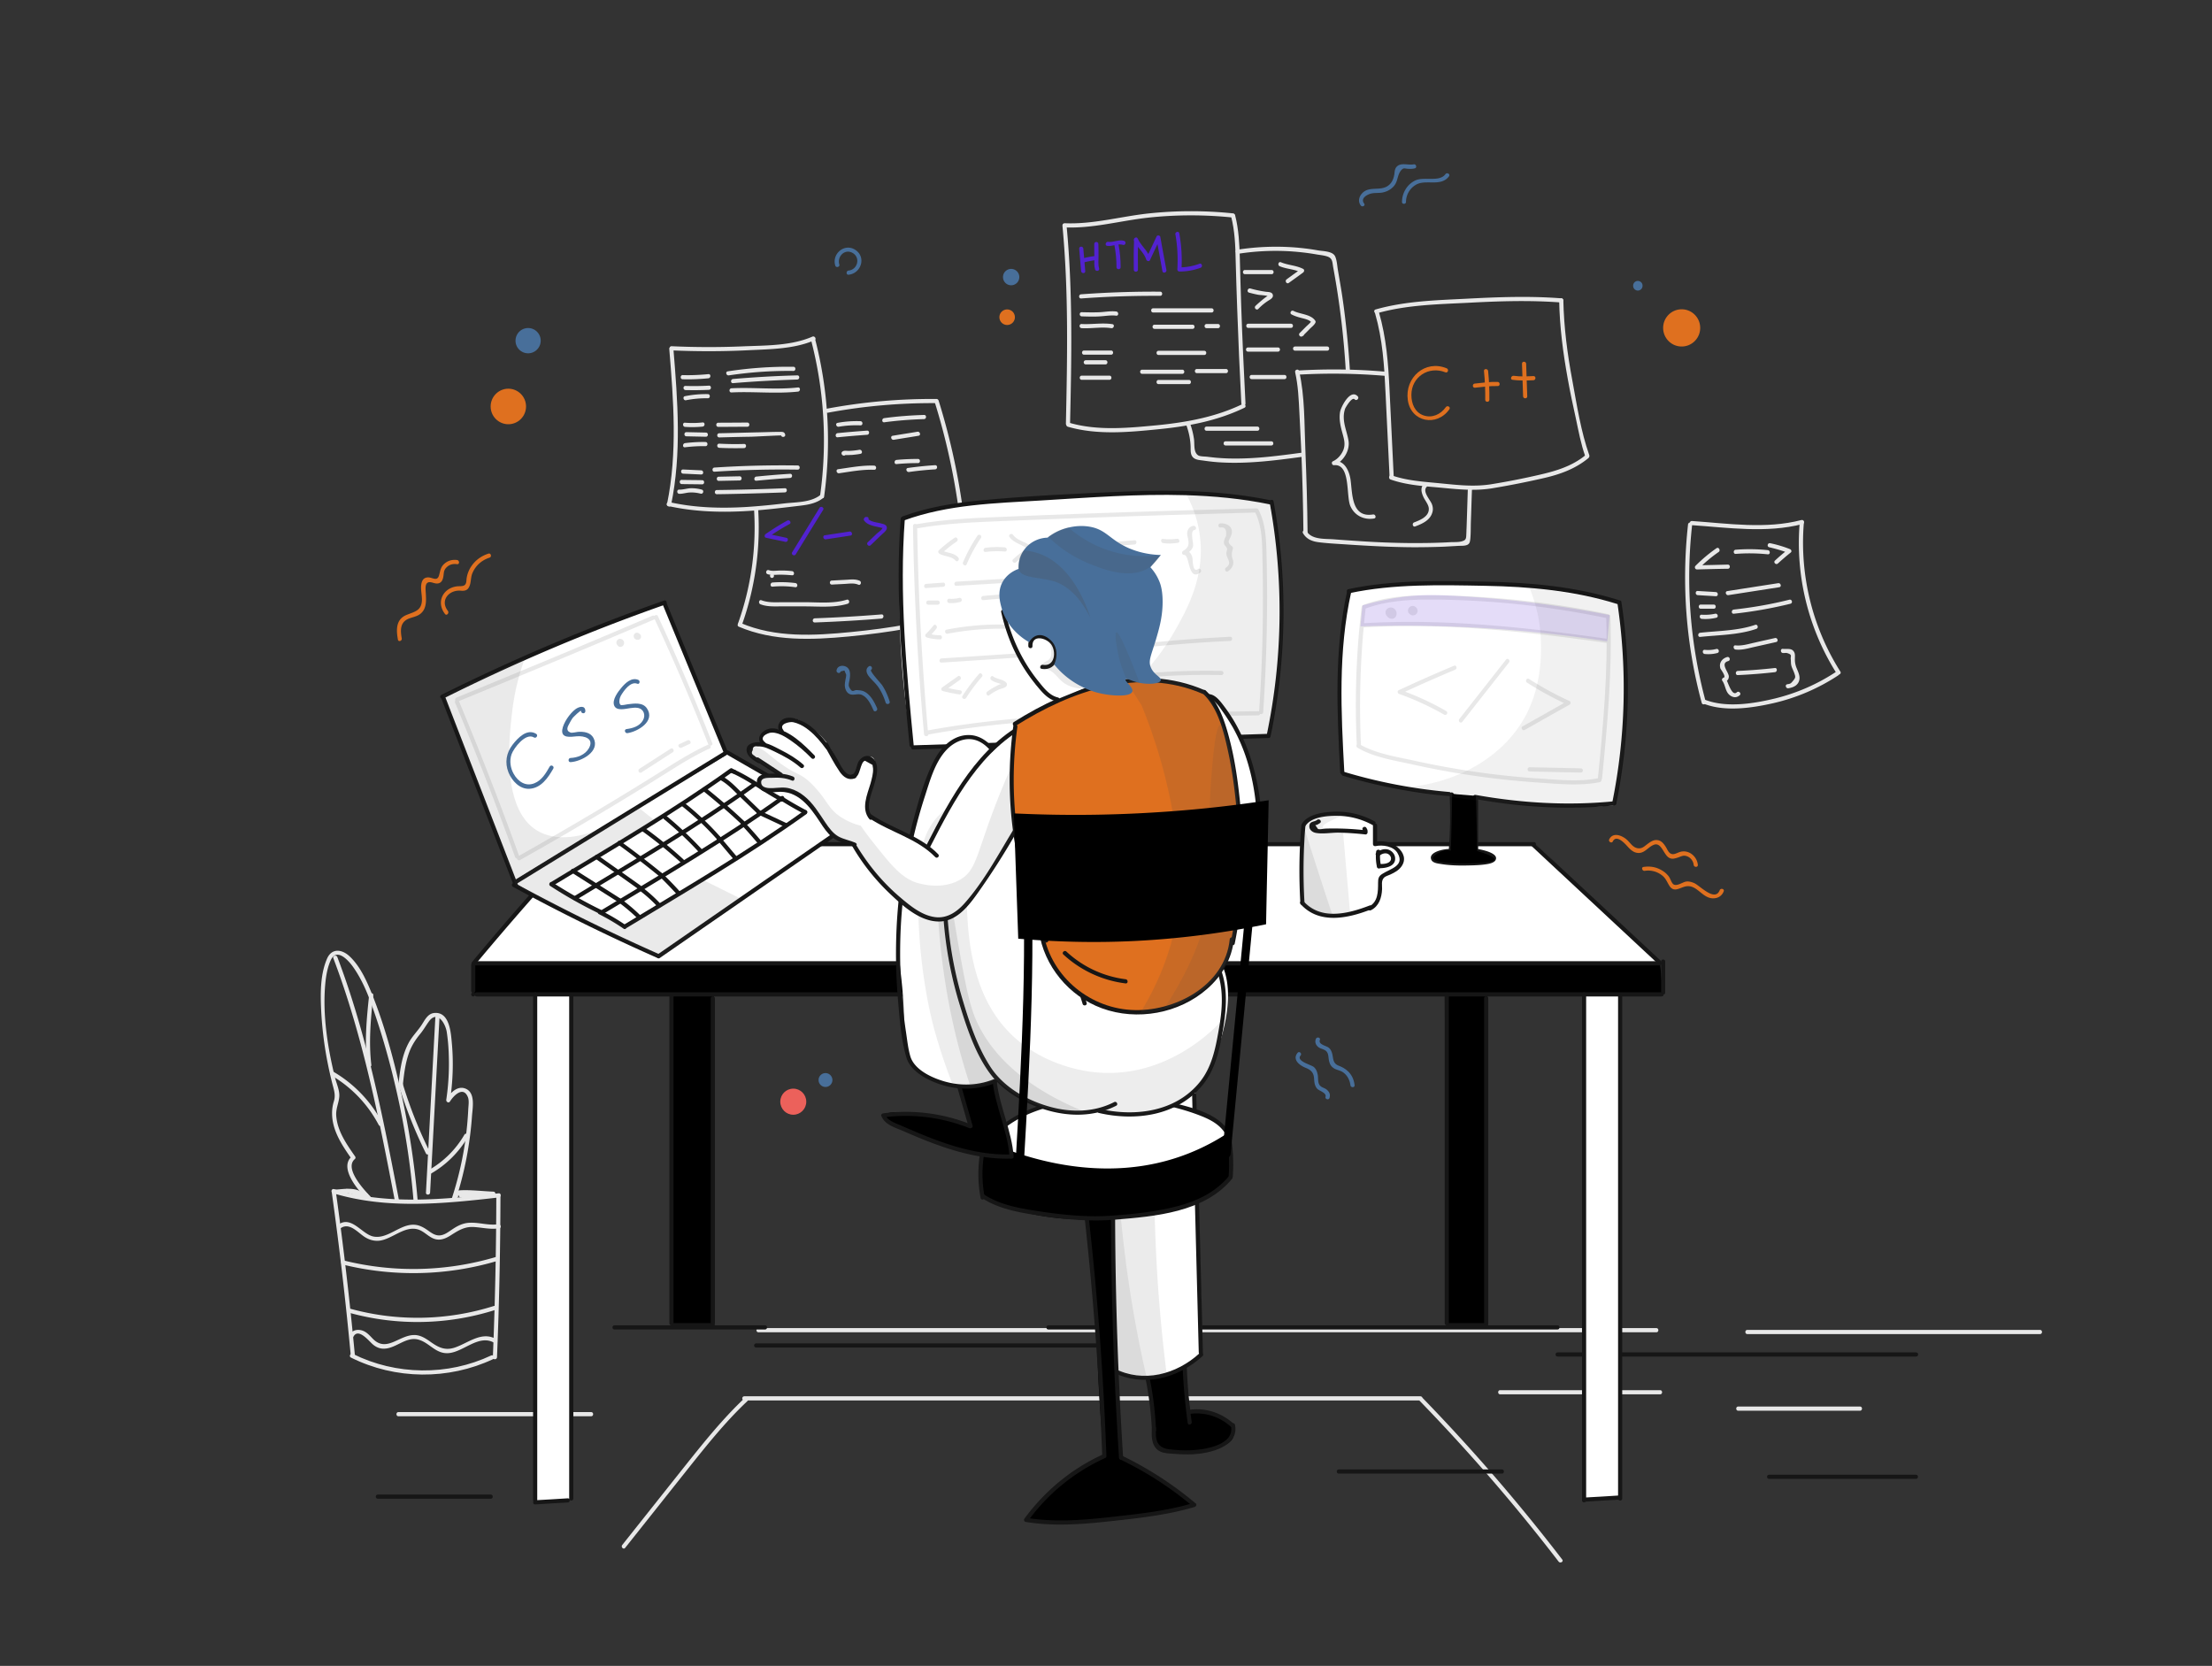 <svg width="239" height="180" fill="none" xmlns="http://www.w3.org/2000/svg"><rect width="100%" height="100%" fill="#333333" stroke="none"/><path d="M54.925 45.84c1.056 0 1.912-.86 1.912-1.92S55.981 42 54.925 42s-1.912.86-1.912 1.92.856 1.92 1.912 1.92z" fill="#DF701F"/><path d="M85.711 120.45c.776 0 1.404-.631 1.404-1.41 0-.779-.628-1.41-1.404-1.41-.775 0-1.404.631-1.404 1.41 0 .779.629 1.41 1.404 1.41z" fill="#EC615B"/><path d="M181.7 37.44c1.105 0 2.001-.9 2.001-2.01 0-1.11-.896-2.01-2.001-2.01-1.106 0-2.002.9-2.002 2.01 0 1.11.896 2.01 2.002 2.01zM108.82 35.115a.838.838 0 00.836-.84.838.838 0 00-.836-.84.839.839 0 00-.837.84c0 .464.375.84.837.84z" fill="#DF701F"/><path d="M57.061 38.175c.751 0 1.36-.611 1.36-1.365s-.609-1.365-1.36-1.365c-.75 0-1.36.611-1.36 1.365s.61 1.365 1.36 1.365zM89.192 117.45a.749.749 0 00.747-.75.749.749 0 00-.747-.75.749.749 0 00-.747.75c0 .414.334.75.747.75zM109.253 30.825a.883.883 0 00.881-.885.883.883 0 00-.881-.885.883.883 0 00-.881.885c0 .489.394.885.881.885zM176.965 31.395c.28 0 .507-.228.507-.51a.508.508 0 10-1.015 0c0 .282.227.51.508.51z" fill="#486F9A"/><path d="M174.261 90.915c.388-.78 1.299.225 1.568.525.269.3.598.63 1.016.705.792.15 1.165-.57 1.793-.84.881-.405 1.09 1.08 1.732 1.395.299.15.538.075.837-.015.343-.09.597-.3.971-.195.448.12.762.495.821.96.03.285.478.285.448 0-.089-.915-.956-1.65-1.882-1.41-.388.105-.776.42-1.135.135-.209-.165-.329-.495-.478-.72-.209-.315-.448-.615-.836-.675-.449-.075-.792.18-1.136.435-.358.27-.582.51-1.045.435-.463-.09-.687-.435-1.001-.765-.493-.54-1.613-1.08-2.062-.195-.119.255.269.48.389.225zM177.711 94.095a2.413 2.413 0 011.927.54c.374.315.493.705.747 1.095.523.795 1.18.105 1.867.03 1.061-.12 1.614 1.125 2.629 1.29.598.09 1.136-.165 1.36-.735.104-.27-.329-.39-.433-.12-.508 1.275-2.122-.48-2.734-.765-.269-.12-.568-.21-.851-.18-.389.03-1.091.6-1.449.27-.21-.195-.299-.63-.508-.87a2.449 2.449 0 00-.702-.6c-.613-.375-1.285-.48-1.987-.375-.269.03-.149.465.134.42zM43.408 68.985c-.164-.915-.194-1.815.852-2.175.418-.15.866-.225 1.21-.525.627-.54.582-1.395.538-2.16-.03-.555-.165-1.41.672-1.185.269.075.552.18.821.045.21-.105.299-.285.359-.495.134-.45 0-.81.388-1.185.314-.315.702-.405 1.135-.345.284.045.284-.405 0-.45-.478-.06-.926.045-1.3.345-.477.375-.492.765-.642 1.305-.224.765-.776.135-1.329.24-.343.06-.493.3-.568.615-.134.6.06 1.245.045 1.845-.045 1.125-.791 1.23-1.643 1.575-1.165.465-1.15 1.575-.956 2.655.03.3.463.18.418-.105zM48.398 66.015c-.897-1.155.134-2.295 1.374-2.19.373.03.687 0 .881-.345.269-.45.18-1.065.388-1.545.344-.825 1.016-1.41 1.853-1.68.269-.09.15-.525-.12-.435-.747.24-1.389.69-1.837 1.35a3.137 3.137 0 00-.508 1.245c-.03.15-.03.435-.075.57-.12.39-.493.345-.836.36-1.584.09-2.465 1.665-1.434 3 .164.225.478-.09.313-.33z" fill="#DF701F"/><path d="M90.686 28.575c-.254-.84.567-1.71 1.404-1.26.91.48.597 1.815-.404 1.92-.283.03-.283.48 0 .45 1.345-.135 1.942-1.89.732-2.685-1.165-.765-2.569.42-2.166 1.71.09.255.523.135.434-.135zM140.203 113.76c-.612.735.224 1.365.867 1.62.493.195.821.45.896 1.005.03.255.03.51.09.75.059.195.134.375.268.51.21.225 1.016.435.897.855-.075.285.358.405.433.12.104-.375-.015-.645-.329-.9-.209-.165-.508-.21-.687-.405-.284-.3-.194-.78-.254-1.14-.06-.345-.164-.645-.433-.885-.284-.24-1.927-.63-1.434-1.23.194-.21-.119-.525-.314-.3zM142.175 112.26c-.134.33-.015.645.254.87.254.21.657.225.881.465.239.255.209.6.269.93.075.42.224.735.613.945.283.15.597.195.866.36.493.315.777.855.851 1.425.03.285.479.285.449 0-.12-1.065-.732-1.725-1.703-2.1-.762-.285-.538-.93-.792-1.53a.936.936 0 00-.344-.45c-.253-.18-1.105-.33-.911-.81.105-.255-.328-.375-.433-.105zM147.388 21.99c-.463-.615.463-1.05.926-1.11.344-.045.703-.015 1.046-.075.478-.09.911-.315 1.24-.69.299-.345.343-.69.478-1.11.075-.255.269-.675.553-.795.104-.045.358.03.493.03.253.015.478.015.731-.045.284-.06.165-.495-.119-.435-.598.12-1.419-.255-1.867.3-.165.21-.179.465-.209.72-.09.69-.419 1.29-1.121 1.5-.776.24-1.688-.075-2.33.57-.373.375-.508.9-.194 1.335.164.255.553.03.373-.195zM151.914 21.81a2.15 2.15 0 011.046-1.83c.493-.3 1.046-.27 1.613-.27.762.015 1.494 0 1.987-.66.164-.24-.224-.465-.388-.225-.658.885-2.316.225-3.257.675-.881.42-1.419 1.335-1.434 2.31-.015.285.433.285.433 0zM90.82 72.555c.134-.03.269-.075.418-.105.06.135.12.285.18.42.03.195-.045.42-.075.6-.03.225-.075.42-.06.645.03.33.164.69.463.855.448.24.956-.105 1.42.135.612.3.94 1.035 1.21 1.635.119.27.507.03.387-.225-.283-.645-.657-1.365-1.284-1.74-.314-.18-.553-.18-.896-.21-.359-.03-.478.39-.837-.345-.105-.24.03-.6.06-.84.075-.525.104-1.155-.478-1.38-.389-.15-.867-.015-.941.435-.045.285.388.405.433.12zM93.882 72c-.433.3-.254.78.045 1.14.329.39.702.705 1 1.14.344.51.583 1.065.763 1.635.09.27.523.165.433-.12-.194-.615-.448-1.215-.807-1.755-.164-.24-1.389-1.53-1.195-1.665.224-.15 0-.54-.239-.375z" fill="#486F9A"/><path d="M72.313 37.71c.462 5.565.896 11.22-.24 16.74-.06.285.374.405.434.12 1.15-5.565.717-11.25.254-16.86-.03-.285-.478-.285-.448 0z" fill="#E8E8E8"/><path d="M72.566 37.86c2.749.12 5.512.12 8.26-.015 2.376-.12 4.96-.12 7.17-1.08.27-.12.03-.51-.223-.39-2.3 1.005-5.064.945-7.529 1.05a87.376 87.376 0 01-7.678-.015c-.283-.015-.283.435 0 .45z" fill="#E8E8E8"/><path d="M87.623 36.705a42.982 42.982 0 01.986 16.845c-.044.285.389.405.433.12a43.912 43.912 0 00-.985-17.085c-.06-.285-.493-.165-.434.12z" fill="#E8E8E8"/><path d="M72.193 54.675c2.958.66 6.005.72 9.022.51 1.524-.105 3.062-.285 4.586-.465 1.09-.135 2.226-.195 3.122-.9.224-.18-.09-.495-.314-.315-1.015.795-2.599.75-3.809.885-1.374.165-2.763.3-4.152.39-2.794.165-5.587.09-8.32-.525-.3-.075-.419.36-.135.42zM73.388 53.355c.358.015.702-.105 1.06-.135.434-.03.837.015 1.255.12.284.075.404-.36.12-.435a4.021 4.021 0 00-1.195-.15c-.418.015-.822.165-1.24.15-.284-.015-.284.435 0 .45zM73.657 52.305c.732.015 1.479.015 2.21.03.284 0 .284-.45 0-.45-.731-.015-1.478-.015-2.21-.03-.284-.015-.284.435 0 .45zM73.806 51.18l1.957.09c.284.015.284-.435 0-.45l-1.957-.09c-.284-.015-.284.435 0 .45zM74.015 48.33c.732-.09 1.464-.135 2.211-.12.284 0 .284-.45 0-.45-.732-.015-1.479.03-2.21.12-.285.045-.285.495 0 .45zM74.165 47.145l2.106.045c.284 0 .284-.45 0-.45l-2.106-.045c-.284 0-.284.45 0 .45zM74.015 46.125c.643.045 1.27.03 1.897-.03.284-.03.284-.48 0-.45-.627.075-1.27.075-1.897.03-.284-.03-.284.42 0 .45zM74.12 43.245c.777-.15 1.553-.225 2.36-.21.284 0 .284-.45 0-.45-.837-.015-1.658.06-2.48.225-.269.06-.149.495.12.435zM74.075 42.15c.837.015 1.673.015 2.525-.03.283-.015.283-.465 0-.45-.837.045-1.673.06-2.525.03-.299-.015-.299.435 0 .45zM73.761 40.98c.927.03 1.853-.015 2.779-.105.284-.03.284-.48 0-.45-.926.09-1.853.135-2.779.105-.283 0-.283.45 0 .45zM78.75 40.56a43.514 43.514 0 016.976-.48c.284 0 .284-.45 0-.45-2.375-.03-4.75.135-7.095.495-.284.045-.164.48.12.435zM79.214 41.4c2.3-.195 4.615-.315 6.93-.39.284-.015.284-.465 0-.45-2.315.06-4.63.195-6.93.39-.3.03-.3.48 0 .45zM79.034 42.405c2.39-.12 4.795.165 7.185-.09.284-.03.284-.48 0-.45-2.39.27-4.795-.03-7.185.09-.284.015-.284.465 0 .45zM77.615 46.125c1.046 0 2.092-.015 3.137-.015.284 0 .284-.45 0-.45-1.045 0-2.091.015-3.137.015-.298 0-.298.45 0 .45zM77.72 47.265c1.12-.03 2.255-.06 3.376-.075.313 0 3.3-.165 3.3-.135.09.27.524.165.434-.12-.09-.315-.358-.27-.642-.27-.687 0-1.374.03-2.062.045-1.464.03-2.942.075-4.406.105-.299 0-.299.45 0 .45zM77.72 48.39c.896.045 1.777.045 2.674.03.283-.015.283-.465 0-.45-.897.03-1.778.015-2.674-.03-.299-.015-.299.435 0 .45zM77.197 50.97c2.987-.195 5.99-.27 8.992-.225.284 0 .284-.45 0-.45-3.002-.045-5.99.03-8.992.225-.284.015-.284.465 0 .45zM77.66 51.96l2.256-.045c.283 0 .283-.45 0-.45l-2.256.045c-.284 0-.284.45 0 .45zM81.723 51.945c1.21-.12 2.435-.225 3.645-.3.284-.015.284-.465 0-.45-1.225.075-2.435.18-3.645.3-.284.03-.299.48 0 .45zM77.451 53.4c2.45-.03 4.9-.105 7.35-.195.283-.015.283-.465 0-.45-2.45.105-4.9.165-7.35.195-.284 0-.284.45 0 .45zM89.446 44.595a61.585 61.585 0 0111.741-1.035c-.075-.06-.15-.105-.21-.165a72.309 72.309 0 013.272 22.8c0 .285.448.285.448 0a72.722 72.722 0 00-3.286-22.92c-.03-.09-.12-.165-.209-.165a61.735 61.735 0 00-11.86 1.05c-.3.045-.18.48.104.435z" fill="#E8E8E8"/><path d="M81.47 55.005a30.812 30.812 0 01-1.734 12.375c-.09.27.329.39.434.12a31.442 31.442 0 001.747-12.495c-.015-.285-.463-.3-.448 0z" fill="#E8E8E8"/><path d="M79.811 67.71c3.764 1.605 7.887 1.44 11.875 1.065 4.347-.42 8.619-1.125 12.802-2.37.269-.075.164-.51-.12-.435-4.063 1.2-8.2 1.92-12.428 2.325-3.973.39-8.14.63-11.905-.975-.254-.12-.478.27-.224.39z" fill="#E8E8E8"/><path d="M85.069 56.25c-.807.435-1.583.93-2.345 1.455-.15.105-.15.375.06.405.687.15 1.374.285 2.061.435.284.06.403-.375.12-.435-.688-.15-1.375-.285-2.062-.435.015.135.03.27.06.405a23.527 23.527 0 012.345-1.455c.239-.12.015-.51-.239-.375zM88.55 54.87c-.986 1.605-1.972 3.21-2.958 4.8-.15.24.239.48.388.225.986-1.605 1.972-3.21 2.958-4.8.15-.24-.24-.465-.389-.225zM89.237 58.275l2.659-.405c.283-.045.164-.48-.12-.435l-2.659.405c-.284.045-.164.48.12.435zM93.688 55.86h-.045c-.104-.015-.194.015-.254.105-.015.015-.015.03-.03.045a.205.205 0 000 .225c.344.51 1.15.63 1.703.75.105.03.21.045.314.075-.015.015-.045.03-.06.045 0 .105-.478.465-.567.54l-.986.945c-.21.195.104.525.313.315.404-.375.792-.765 1.195-1.14.21-.21.628-.48.538-.825-.075-.285-.388-.315-.642-.39-.404-.105-1.18-.165-1.434-.555v.225c.015-.015.015-.03.03-.045-.09.03-.165.075-.254.105h.044c.3.06.419-.375.135-.42z" fill="#5222D0"/><path d="M90.626 46.11c.777-.135 1.553-.18 2.345-.15.284.015.284-.435 0-.45-.837-.03-1.658.03-2.465.18-.284.045-.164.465.12.42zM90.506 47.25c1.06-.105 2.121-.195 3.182-.27.284-.015.284-.465 0-.45-1.06.075-2.121.165-3.182.27-.284.03-.284.48 0 .45zM90.984 48.945v.015c.075-.06.15-.105.21-.165h-.03c.06.03.134.075.194.105 0-.015-.015-.015-.015-.03-.015.09-.03.18-.03.27-.105.03-.09.045.06.03h.254c.149 0 .298-.015.448-.015.299-.03.597-.06.896-.12.284-.045.164-.48-.12-.435a7.674 7.674 0 01-1.165.12c-.239 0-.523-.075-.702.105a.23.23 0 00-.03.27c.06.09.135.135.24.135.089 0 .194-.075.209-.165v-.015c.074-.27-.359-.39-.419-.105zM90.67 51.135c1.255-.18 2.51-.42 3.78-.375.284.015.284-.435 0-.45-1.315-.045-2.614.21-3.899.39-.284.045-.164.48.12.435zM95.54 45.63c1.434-.195 2.868-.3 4.302-.345.284-.015.284-.465 0-.45-1.449.045-2.883.15-4.302.345-.284.03-.284.48 0 .45zM96.57 47.52c.897-.15 1.779-.285 2.675-.435.284-.045.164-.48-.12-.435-.896.15-1.777.285-2.674.435-.283.045-.164.48.12.435zM96.87 50.145a23.698 23.698 0 012.315-.105c.284 0 .284-.45 0-.45-.777 0-1.539.03-2.315.105-.284.03-.284.48 0 .45zM98.214 51a35.262 35.262 0 012.823-.285c.284-.015.284-.465 0-.45-.986.06-1.957.165-2.942.3-.284.045-.165.465.12.435zM83.411 62.445c.284 0 .284-.45 0-.45s-.284.45 0 .45z" fill="#E8E8E8"/><path d="M82.933 62.04c.373.12.732.075 1.12.06.508-.015 1.016.015 1.524.06.284.03.284-.42 0-.45a9.64 9.64 0 00-1.315-.06c-.388 0-.821.09-1.195-.045-.283-.09-.403.345-.134.435zM83.47 63.39a10.43 10.43 0 012.465.06c.284.03.284-.42 0-.45a12.314 12.314 0 00-2.464-.06c-.284.03-.284.48 0 .45zM82.171 65.295c.702.27 1.434.225 2.181.225h2.6c1.523 0 3.166.165 4.645-.285.269-.09.164-.525-.12-.435-1.434.45-3.047.27-4.526.27h-2.315c-.792 0-1.599.075-2.36-.21-.27-.105-.374.33-.105.435zM89.894 63.165c.478-.03.956-.045 1.434-.075s.97-.105 1.419.09c.269.105.388-.33.12-.435-.434-.18-.867-.135-1.33-.105l-1.658.09c-.284 0-.284.45.015.435zM88.042 67.26c2.405-.09 4.795-.225 7.2-.42.283-.03.283-.48 0-.45-2.39.195-4.795.33-7.2.42-.3.015-.3.465 0 .45zM114.795 24.405c.672 7.11.522 14.25.373 21.375 0 .285.448.285.448 0 .165-7.125.299-14.265-.373-21.375-.03-.285-.478-.285-.448 0z" fill="#E8E8E8"/><path d="M115.034 24.57c3.032.135 6.005-.72 9.007-1.05 3.047-.33 6.124-.33 9.172-.015.283.03.283-.42 0-.45a43.597 43.597 0 00-9.172.015c-3.002.33-5.975 1.185-9.007 1.05-.299 0-.299.45 0 .45z" fill="#E8E8E8"/><path d="M133.018 23.385c.404 1.575.464 3.195.493 4.8.045 1.725.105 3.465.165 5.19.119 3.405.269 6.825.448 10.23.015.285.463.285.448 0-.179-3.51-.344-7.02-.463-10.53-.06-1.725-.105-3.45-.149-5.16-.045-1.56-.12-3.135-.508-4.65-.075-.285-.508-.165-.434.12z" fill="#E8E8E8"/><path d="M115.377 46.11c3.212.93 6.662.585 9.934.255 3.151-.315 6.273-.915 9.156-2.31.254-.12.03-.51-.224-.39-2.883 1.395-6.034 1.965-9.186 2.28-3.152.3-6.468.63-9.545-.27-.299-.09-.419.345-.135.435zM133.795 27.42a26.181 26.181 0 015.527-.27c.956.06 1.912.165 2.868.33.403.075.852.105 1.24.24.553.195.523.6.612 1.125a89.855 89.855 0 011.36 11.13c.015.285.463.285.448 0a99.98 99.98 0 00-.598-6.33 65.478 65.478 0 00-.433-2.925l-.269-1.575c-.074-.45-.104-1.02-.284-1.425-.254-.585-1.284-.57-1.822-.66a25.712 25.712 0 00-2.838-.345 27.067 27.067 0 00-5.93.27c-.284.045-.165.48.119.435z" fill="#E8E8E8"/><path d="M128.179 45.93c.269.75.433 1.5.463 2.295.015.39-.045.855.239 1.17.284.315.776.315 1.165.375.627.09 1.27.165 1.897.195 2.913.165 5.826-.21 8.708-.6.284-.03.284-.495 0-.45-2.464.33-4.929.66-7.423.63-.568 0-1.136-.03-1.703-.075-.374-.03-.732-.075-1.106-.12-.254-.03-.791-.015-.986-.165-.507-.375-.343-1.23-.433-1.785a8.384 8.384 0 00-.403-1.605c-.09-.255-.523-.15-.418.135z" fill="#E8E8E8"/><path d="M139.935 40.215c.328 1.44.388 2.925.463 4.41.074 1.41.149 2.835.209 4.245.119 2.88.194 5.76.224 8.655 0 .285.448.285.448 0-.03-2.985-.12-5.955-.239-8.94-.12-2.79-.045-5.745-.672-8.475-.06-.3-.493-.18-.433.105z" fill="#E8E8E8"/><path d="M140.233 40.485a67.073 67.073 0 019.351.12c.284.03.284-.42 0-.45-3.107-.27-6.229-.3-9.351-.12-.284.03-.284.48 0 .45zM140.786 57.615c.373.645.986.885 1.703.975 1.075.135 2.166.18 3.241.255 2.301.15 4.601.27 6.901.285a84.44 84.44 0 003.376-.06l1.613-.09c.284-.015.777.03 1.031-.18.164-.135.179-.33.209-.54.06-.585.045-1.185.06-1.77.045-1.185.075-2.37.12-3.555.014-.285-.434-.285-.449 0l-.089 2.805-.045 1.335c-.015.24-.015.495-.03.735-.015.42-.06.57-.508.69-.388.105-.911.06-1.314.09-.493.03-.971.045-1.464.06-.926.03-1.852.03-2.793.03a94.109 94.109 0 01-5.438-.21c-.926-.06-1.852-.12-2.793-.195-.956-.075-2.39.06-2.943-.885-.149-.255-.537-.015-.388.225z" fill="#E8E8E8"/><path d="M148.568 33.84c.822 2.835 1.001 5.685 1.136 8.625.149 3 .283 5.985.433 8.985.015.285.463.285.448 0l-.448-9.285c-.135-2.88-.344-5.655-1.15-8.445-.075-.27-.493-.15-.419.12z" fill="#E8E8E8"/><path d="M150.241 51.81c1.748.615 3.6.72 5.423.885 1.897.18 3.704.375 5.601.06a92.26 92.26 0 005.662-1.125c1.717-.405 3.301-.99 4.675-2.115.224-.18-.09-.495-.314-.315-1.419 1.155-3.122 1.68-4.884 2.085a79.5 79.5 0 01-5.258 1.035c-1.853.3-3.63.09-5.482-.09-1.778-.18-3.6-.27-5.303-.87-.269-.09-.389.345-.12.45zM148.763 33.855c3.211-.915 6.572-.975 9.888-1.14 3.361-.18 6.677-.285 10.038-.03.284.015.284-.435 0-.45-3.45-.27-6.856-.135-10.307.045-3.271.165-6.572.255-9.739 1.155-.284.06-.164.495.12.42z" fill="#E8E8E8"/><path d="M168.465 32.445c.045 2.85.418 5.685.926 8.49.254 1.425.553 2.835.867 4.245.298 1.395.552 2.805 1.03 4.14.09.27.523.15.434-.12-.912-2.58-1.345-5.415-1.838-8.1-.538-2.865-.911-5.745-.971-8.655-.015-.285-.463-.285-.448 0z" fill="#E8E8E8"/><path d="M116.602 26.865c.075.81.135 1.62.209 2.43.03.285.478.285.448 0-.074-.81-.134-1.62-.209-2.43-.015-.285-.463-.285-.448 0z" fill="#5222D0"/><path d="M117.005 28.38c.449-.12.897-.21 1.345-.27.284-.03.284-.48 0-.45a9.71 9.71 0 00-1.464.285c-.269.075-.149.51.119.435z" fill="#5222D0"/><path d="M118.23 26.37c0 .51 0 1.02.015 1.53 0 .405-.045.825.075 1.215.09.27.523.165.433-.12-.119-.405-.06-.885-.06-1.29 0-.45 0-.885-.015-1.335 0-.3-.448-.3-.448 0zM119.619 26.565c.583.09 1.166-.285 1.718-.105.269.09.389-.345.12-.435-.598-.18-1.135.195-1.718.105-.269-.045-.403.39-.12.435z" fill="#5222D0"/><path d="M120.411 26.505c.15.78.224 1.575.224 2.37 0 .285.448.285.448 0 0-.84-.074-1.665-.239-2.49-.059-.285-.493-.165-.433.12zM122.532 25.995c-.045 1.05-.045 2.1-.03 3.15 0 .285.449.285.449 0-.015-1.05-.015-2.1.029-3.15 0-.285-.448-.285-.448 0z" fill="#5222D0"/><path d="M122.532 26.01c.344.765 1.061 1.23 1.315 2.04.06.165.328.24.403.06.359-.78.732-1.545 1.091-2.325a3.75 3.75 0 01-.404-.06c.224 1.185.448 2.385.658 3.57.059.285.478.165.433-.12a319.046 319.046 0 01-.658-3.57c-.029-.18-.328-.225-.403-.06-.358.78-.732 1.545-1.09 2.325.134.015.269.03.403.06-.269-.87-.986-1.35-1.359-2.16-.12-.255-.508-.03-.389.24zM126.999 25.335c.224 1.26.283 2.505.209 3.78 0 .12.104.225.224.225a6.61 6.61 0 002.285-.405c.269-.105.15-.54-.119-.435a6.284 6.284 0 01-2.166.39l.224.225c.075-1.32 0-2.61-.239-3.9-.045-.285-.478-.165-.418.12z" fill="#5222D0"/><path d="M116.811 32.25c2.838-.21 5.691-.3 8.545-.285.283 0 .283-.45 0-.45a108.14 108.14 0 00-8.545.285c-.284.015-.284.465 0 .45zM116.886 34.185c.642.015 1.299.045 1.942 0 .597-.03 1.18-.15 1.777-.075.284.03.284-.42 0-.45-.597-.075-1.18.045-1.777.075-.643.03-1.3.015-1.942 0-.299-.015-.299.435 0 .45zM116.871 35.46c1.075.06 2.136-.165 3.197 0 .283.045.403-.39.119-.435-1.105-.165-2.211.045-3.316-.015-.299-.015-.299.435 0 .45zM117.125 38.325h2.928c.283 0 .283-.45 0-.45h-2.928c-.284 0-.284.45 0 .45zM117.319 39.375h2.121c.284 0 .284-.45 0-.45h-2.121c-.299 0-.299.45 0 .45zM116.886 41.04h2.987c.284 0 .284-.45 0-.45h-2.987c-.299 0-.299.45 0 .45zM124.594 33.765h6.318c.284 0 .284-.45 0-.45h-6.318c-.284 0-.284.45 0 .45zM124.743 35.535h4.108c.284 0 .284-.45 0-.45h-4.108c-.284 0-.284.45 0 .45zM130.374 35.46h1.225c.284 0 .284-.45 0-.45h-1.225c-.298 0-.298.45 0 .45zM125.176 38.355h4.945c.283 0 .283-.45 0-.45h-4.945c-.284 0-.284.45 0 .45zM123.414 40.395h4.332c.283 0 .283-.45 0-.45h-4.332c-.299 0-.299.45 0 .45zM125.176 41.505h3.286c.284 0 .284-.45 0-.45h-3.286c-.284 0-.284.45 0 .45zM129.329 40.32h3.137c.284 0 .284-.45 0-.45h-3.137c-.299 0-.299.45 0 .45zM134.512 29.625h2.883c.284 0 .284-.45 0-.45h-2.883c-.284 0-.284.45 0 .45zM138.276 28.77c.747.315 1.584.3 2.301.675v-.39c-.523.375-1.046.75-1.554 1.125-.239.165-.015.555.224.39.523-.375 1.046-.75 1.554-1.125.119-.09.164-.3 0-.39-.762-.39-1.628-.39-2.405-.72-.269-.105-.388.33-.12.435zM134.96 31.62c.344.09.687.18 1.046.24.09.015.911.06.956.15-.045-.09-1.195.915-1.315 1.05-.194.21.12.525.314.315.359-.375.747-.69 1.195-.96.224-.135.478-.33.344-.63-.135-.27-.538-.225-.792-.27a12.344 12.344 0 01-1.613-.345c-.299-.06-.419.375-.135.45zM134.871 35.43h4.615c.284 0 .284-.45 0-.45h-4.615c-.284 0-.284.45 0 .45zM139.546 33.975c.314.165.642.27.986.36.358.105.971.195 1.195.54v-.225c-.149.255-.448.48-.657.69l-.643.645c-.179.18.045.48.269.36.03-.015.075-.045.105-.06.254-.15.03-.525-.224-.39-.03.015-.075.045-.105.06l.269.36c.254-.255.523-.51.777-.78.209-.21.463-.39.597-.645.045-.075.045-.165 0-.225-.463-.72-1.643-.705-2.345-1.065-.254-.15-.478.24-.224.375zM134.841 37.995h3.241c.284 0 .284-.45 0-.45h-3.241c-.284 0-.284.45 0 .45zM139.934 37.89h3.466c.284 0 .284-.45 0-.45h-3.466c-.298 0-.298.45 0 .45zM135.244 40.965h3.54c.284 0 .284-.45 0-.45h-3.54c-.299 0-.299.45 0 .45zM130.374 46.545h5.483c.283 0 .283-.45 0-.45h-5.483c-.298 0-.298.45 0 .45zM132.421 48.135h4.944c.284 0 .284-.45 0-.45h-4.944c-.284 0-.284.45 0 .45zM146.701 42.825c-.792-.855-1.807 1.11-1.912 1.695-.134.78.06 1.575.269 2.325.164.615.329 1.14.09 1.77-.209.525-.628 1.005-1.136 1.23-.194.09-.104.435.12.42 1.807-.18 1.299 3.285 1.763 4.395.448 1.05 1.478 1.545 2.569 1.365.284-.045.164-.48-.12-.435-2.33.375-2.21-2.22-2.42-3.75-.134-.945-.657-2.145-1.807-2.025.045.135.075.285.119.42.942-.42 1.644-1.59 1.464-2.625-.134-.825-.478-1.59-.508-2.43a2.73 2.73 0 01.15-1.035c.045-.105.732-1.32 1.031-.99.209.21.522-.12.328-.33zM153.826 52.305c-.373.405-.254.885-.044 1.365.179.405.612.885.597 1.335 0 .825-.956 1.2-1.583 1.44-.269.105-.15.54.119.435.747-.285 1.584-.645 1.838-1.485.104-.315.074-.63-.045-.93-.18-.465-1.046-1.35-.568-1.845.209-.21-.119-.525-.314-.315z" fill="#E8E8E8"/><path d="M156.306 39.795c-2.33-.96-4.541 1.005-4.197 3.435.343 2.4 3.151 2.91 4.496.99.164-.24-.224-.465-.389-.225-.552.78-1.478 1.215-2.42.885-.926-.33-1.299-1.26-1.299-2.205 0-1.965 1.882-3.165 3.675-2.445.283.105.403-.33.134-.435zM159.353 41.895c.807-.075 1.643-.21 2.465-.18.284.015.284-.435 0-.45-.822-.03-1.658.105-2.465.18-.284.015-.284.465 0 .45z" fill="#DF701F"/><path d="M160.339 40.095c.105 1.035.15 2.07.135 3.105 0 .285.448.285.448 0 .015-1.035-.03-2.07-.135-3.105-.03-.285-.478-.285-.448 0zM163.431 41.04c.747.105 1.509.075 2.256.045.284-.015.284-.465 0-.45-.717.03-1.434.075-2.136-.03-.284-.03-.419.405-.12.435z" fill="#DF701F"/><path d="M164.447 39.3c.045 1.17.075 2.34.119 3.525.015.285.464.285.449 0-.045-1.17-.075-2.34-.12-3.525-.015-.285-.463-.285-.448 0z" fill="#DF701F"/><path d="M182.387 56.67a52.08 52.08 0 001.479 19.275c.074.285.508.165.433-.12a51.461 51.461 0 01-1.464-19.155c.03-.285-.418-.285-.448 0z" fill="#E8E8E8"/><path d="M182.805 56.745c3.929.27 8.066.885 11.95-.12.284-.075.164-.51-.119-.435-3.824 1.005-7.932.375-11.831.105-.299-.015-.299.435 0 .45z" fill="#E8E8E8"/><path d="M194.456 56.445a26.37 26.37 0 004.004 16.35c.149.24.537.015.388-.225a26.079 26.079 0 01-3.943-16.125c.029-.285-.419-.285-.449 0z" fill="#E8E8E8"/><path d="M184.194 76.08c2.286.84 5.109.42 7.424-.105a21.5 21.5 0 006.976-2.985c.239-.15.015-.54-.224-.39a21.003 21.003 0 01-6.617 2.88c-2.301.555-5.154 1.005-7.439.165-.269-.105-.389.33-.12.435zM185.464 59.235c-.822.57-1.568 1.2-2.271 1.905-.134.135-.044.39.165.39 1.105-.03 2.226-.06 3.331-.075.284 0 .284-.45 0-.45-1.105.03-2.226.06-3.331.075.06.135.104.255.164.39a14.999 14.999 0 012.181-1.83c.224-.165 0-.57-.239-.405zM187.54 59.85a19.095 19.095 0 013.466.045c.284.03.284-.42 0-.45a19.113 19.113 0 00-3.466-.045c-.284.015-.284.465 0 .45z" fill="#E8E8E8"/><path d="M191.155 59.13a18.04 18.04 0 012.121.63c-.03-.12-.059-.255-.104-.375a20.7 20.7 0 00-1.389 1.185c-.21.195.104.51.313.315.448-.405.911-.81 1.389-1.185.15-.12.045-.33-.104-.375-.687-.27-1.389-.48-2.121-.63-.269-.06-.389.36-.105.435zM183.432 64.305c.658.045 1.3.075 1.957.12.284.015.284-.435 0-.45-.657-.045-1.299-.075-1.957-.12-.283-.015-.283.435 0 .45zM186.749 64.305c1.837-.285 3.674-.57 5.497-.855.283-.045.164-.48-.12-.435-1.837.285-3.675.57-5.497.855-.284.045-.164.48.12.435zM183.761 65.775h1.404c.284 0 .284-.45 0-.45h-1.404c-.284 0-.284.45 0 .45zM183.866 66.87c.537.045 1.06 0 1.568-.12.284-.06.164-.495-.119-.435a5.209 5.209 0 01-1.449.105c-.284-.03-.284.42 0 .45zM183.701 68.82c1.987-.21 4.168-.21 6.065-.87.269-.09.149-.525-.119-.435-1.868.645-4.004.645-5.946.855-.283.03-.283.48 0 .45zM187.331 66.315a47.114 47.114 0 006.124-1.08c.284-.075.165-.51-.119-.435-1.972.495-3.973.84-6.005 1.065-.284.03-.284.48 0 .45zM184.194 70.665c.463.045.911.015 1.36-.105.283-.075.164-.51-.12-.435a3.446 3.446 0 01-1.24.09c-.284-.03-.284.42 0 .45zM187.525 70.185c.673.075 1.315-.12 1.972-.27.807-.18 1.613-.36 2.405-.54.284-.06.164-.495-.119-.435-.703.165-1.42.315-2.122.48-.702.15-1.419.39-2.136.315-.283-.045-.283.405 0 .45zM186.614 70.995c-.373.105-.672.36-.762.75-.03.15-.015.33.03.48.045.12.672.915.344 1.005-.135.03-.224.21-.135.33.359.495.314 1.215.852 1.59.343.24.717.255 1.031-.03.209-.195-.105-.51-.314-.315-.538.51-.971-1.17-1.18-1.47-.045.105-.09.225-.135.33.269-.075.419-.225.448-.51.075-.465-1.015-1.47-.059-1.725.284-.075.164-.51-.12-.435zM187.764 72.945a59.171 59.171 0 004.004-.315c.283-.03.283-.48 0-.45-1.33.15-2.659.255-4.004.315-.283.015-.283.465 0 .45zM192.634 70.56c.119.015.314-.03.433 0 .642.18.374.33.418.66.03.255 0 .48.075.735.075.27.224.525.314.795.134.39.149.465-.135.81-.269.315-.269.315-.627.375-.284.045-.164.48.119.435.449-.075.897-.24 1.106-.675.239-.51-.015-1.005-.209-1.485-.15-.36-.209-.69-.194-1.08 0-.21.029-.435-.06-.63-.254-.525-.777-.33-1.24-.39-.284-.03-.284.42 0 .45zM35.85 128.85a386.614 386.614 0 012.047 17.595c.03.285.477.285.448 0a391.91 391.91 0 00-2.062-17.715c-.045-.285-.463-.165-.433.12z" fill="#E8E8E8"/><path d="M37.911 146.685c4.81 2.4 10.531 2.445 15.386.165.254-.12.03-.51-.224-.39-4.705 2.22-10.292 2.145-14.938-.165-.253-.135-.477.255-.224.39z" fill="#E8E8E8"/><path d="M53.626 129.18a454.131 454.131 0 01-.374 17.475c-.015.285.433.285.448 0 .24-5.82.359-11.655.374-17.475 0-.285-.448-.285-.448 0z" fill="#E8E8E8"/><path d="M35.97 128.925c5.825 1.77 11.965 1.14 17.91.465.283-.03.283-.48 0-.45-5.916.66-11.995 1.305-17.791-.45-.269-.09-.388.345-.12.435zM38.18 144.45c.508-1.02 1.658.42 2.062.78.373.33.806.525 1.314.495 1.255-.06 2.316-1.305 3.6-.99 1.255.315 1.912 1.605 3.346 1.47 1.613-.15 3.256-2.07 4.9-1.11.254.15.478-.24.224-.39-1.569-.915-3.018.405-4.482.9-1.12.375-1.852-.06-2.733-.69-.538-.375-1.09-.705-1.778-.66-1.568.09-2.883 1.845-4.317.435-.418-.42-.762-.87-1.389-.975-.478-.075-.911.075-1.135.51-.135.255.254.48.388.225zM37.762 141.855a27.687 27.687 0 0015.7-.3c.268-.09.164-.525-.12-.435a27.39 27.39 0 01-15.46.3c-.284-.075-.404.345-.12.435zM37.03 136.635a31.852 31.852 0 0016.655-.375c.27-.075.165-.51-.12-.435a31.27 31.27 0 01-16.415.375c-.284-.075-.404.36-.12.435zM36.776 132.735c.896-.675 1.778.315 2.465.81.538.39 1.12.585 1.777.51 1.36-.18 2.66-1.59 4.078-1.23.777.195 1.27.96 2.062 1.095.597.105 1.15-.18 1.628-.495.806-.51 1.464-.915 2.465-.84.91.06 1.762.285 2.688.135.284-.045.165-.48-.12-.435-1.03.15-2.03-.21-3.061-.165-.747.03-1.33.33-1.942.75-.344.225-.687.495-1.09.585-.613.15-1.076-.21-1.54-.54-.537-.375-1.075-.645-1.762-.57-1.389.135-2.659 1.56-4.093 1.26-1.24-.255-2.375-2.325-3.809-1.26-.194.18.03.57.254.39z" fill="#E8E8E8"/><path d="M39.988 129.24c-.687-.705-2.824-3.015-1.643-4.005a.207.207 0 00.03-.27c-.927-1.335-1.942-2.76-2.047-4.44-.045-.735.269-1.32.329-2.01.06-.66-.284-1.395-.448-2.025-.807-3.27-1.375-6.84-1.061-10.215.075-.825.224-1.68.553-2.445.627-1.5 1.897-.12 2.434.63.897 1.26 1.51 2.685 2.032 4.14 1.12 3.135 2.017 6.36 2.748 9.615a85.02 85.02 0 011.763 11.49c.03.285.478.285.448 0a87.797 87.797 0 00-1.718-11.325c-.806-3.705-1.807-7.455-3.211-10.965-.568-1.41-1.27-2.985-2.39-4.05-.837-.81-1.972-.96-2.48.24-.642 1.5-.702 3.21-.657 4.83.06 1.935.269 3.885.612 5.79.195 1.05.419 2.085.688 3.105.164.615.283 1.065.104 1.665a4.25 4.25 0 00-.194 1.305c0 1.86 1.09 3.465 2.106 4.92.015-.09.03-.18.03-.27-1.464 1.245.762 3.765 1.643 4.65.224.15.538-.165.329-.36z" fill="#E8E8E8"/><path d="M43.498 117.525c.135-1.32.269-2.655.747-3.9.284-.735.687-1.335 1.18-1.935.344-.42.583-.855.896-1.29.911-1.29 1.778.135 1.942 1.065a20 20 0 01.224 2.505c.06 1.62-.03 3.255-.269 4.86-.03.24.27.405.404.18.343-.555 1.404-1.725 1.926-.48.165.39.06.96.045 1.365a37.622 37.622 0 01-.328 3.435 36.58 36.58 0 01-1.45 6.165c-.089.27.344.39.434.12a37.908 37.908 0 001.748-9.015c.06-.855.388-2.46-.628-2.94-.926-.435-1.703.42-2.15 1.125l.403.18c.298-2.04.388-4.08.209-6.135-.105-1.125-.21-3.54-1.912-3.375-.628.06-.941.615-1.24 1.095-.463.78-1.135 1.38-1.554 2.19-.776 1.485-.94 3.18-1.105 4.815 0 .255.448.255.478-.03zM36.014 103.53c3.212 8.46 4.945 17.355 6.647 26.205.06.285.493.165.434-.12-1.703-8.85-3.436-17.76-6.648-26.205-.104-.27-.537-.15-.433.12z" fill="#E8E8E8"/><path d="M35.805 116.205a13.386 13.386 0 015.109 5.34c.134.255.523.03.388-.225a13.885 13.885 0 00-5.258-5.505c-.269-.15-.493.24-.239.39zM39.883 107.535c-.269 2.505-.508 5.025-.209 7.53.03.285.478.285.448 0-.299-2.52-.06-5.025.21-7.53.03-.285-.419-.285-.449 0zM47.038 109.95c-.343 6.3-.672 12.615-1.015 18.915-.016.285.433.285.448 0 .343-6.3.672-12.615 1.015-18.915.015-.3-.433-.3-.448 0z" fill="#E8E8E8"/><path d="M43.095 117.27a48.136 48.136 0 002.928 7.365c.134.255.522.03.388-.225a47.361 47.361 0 01-2.883-7.26c-.09-.27-.523-.165-.433.12zM46.515 126.84a10.937 10.937 0 004.048-4.005c.15-.255-.239-.48-.388-.225a10.392 10.392 0 01-3.884 3.84c-.254.15-.03.525.224.39zM36.134 129.015c.896-.06 2.3-.375 2.958.435l.268-.36a6.182 6.182 0 00-1.852-.645c-.045.15-.075.285-.12.435.718.12 1.42.285 2.122.495.284.09.388-.345.12-.435a17.389 17.389 0 00-2.122-.495c-.284-.045-.403.375-.12.435a6.52 6.52 0 011.748.6c.24.12.433-.165.27-.36-.763-.945-2.227-.63-3.272-.57-.284.03-.284.48 0 .465zM49.503 129.18c-.03-.15 1.807-.06 1.912-.045.627.03 1.27.06 1.897.075v-.45c-1.18.06-2.36.12-3.54.165-.284.015-.284.435 0 .45.657.03 1.314.045 1.971.03.284 0 .284-.45 0-.45-.657.015-1.314.015-1.971-.03v.45c1.18-.06 2.36-.12 3.54-.165.284-.015.284-.435 0-.45-1.15-.045-2.345-.195-3.495-.15-.434.015-.852.165-.732.69.044.285.478.165.418-.12zM67.547 167.25c2.241-2.82 4.467-5.625 6.707-8.445 2.047-2.565 4.093-5.145 6.483-7.395.21-.195-.104-.51-.313-.315-2.39 2.265-4.437 4.83-6.483 7.395-2.241 2.82-4.467 5.625-6.707 8.445-.18.225.134.54.313.315z" fill="#E8E8E8"/><path d="M80.424 151.32H153.468c.284 0 .284-.45 0-.45H80.424c-.3 0-.3.45 0 .45z" fill="#E8E8E8"/><path d="M153.393 151.365a199.385 199.385 0 0115.012 17.37c.18.225.568 0 .389-.225a199.55 199.55 0 00-15.087-17.46c-.194-.21-.523.105-.314.315zM43.05 153.03h20.823c.284 0 .284-.45 0-.45H43.05c-.284 0-.284.45 0 .45zM81.947 143.955h97.019c.284 0 .284-.45 0-.45H81.947c-.284 0-.284.45 0 .45zM188.795 144.15h31.623c.284 0 .284-.45 0-.45h-31.623c-.284 0-.284.45 0 .45zM162.087 150.66h17.283c.283 0 .283-.45 0-.45h-17.283c-.284 0-.284.45 0 .45zM187.809 152.43h13.16c.284 0 .284-.45 0-.45h-13.16c-.284 0-.284.45 0 .45z" fill="#E8E8E8"/><path d="M66.397 143.655h16.267c.284 0 .284-.45 0-.45H66.397c-.299 0-.299.45 0 .45zM81.693 145.605h40.675c.284 0 .284-.45 0-.45H81.693c-.284 0-.284.45 0 .45zM113.271 143.655h55.015c.284 0 .284-.45 0-.45h-55.015c-.284 0-.284.45 0 .45zM168.286 146.58h38.748c.284 0 .284-.45 0-.45h-38.748c-.284 0-.284.45 0 .45zM40.824 161.94h12.204c.284 0 .284-.45 0-.45H40.824c-.299 0-.299.45 0 .45zM144.655 159.225h17.626c.284 0 .284-.45 0-.45h-17.626c-.299 0-.299.45 0 .45zM191.14 159.795h15.879c.284 0 .284-.45 0-.45H191.14c-.284 0-.284.45 0 .45z" fill="#161616"/><path d="M57.704 105.225v57.135c1.314-.135 2.614-.27 3.928-.42v-57.135c-1.3.135-2.614.27-3.928.42zM171.303 105.84c-.03 18.705-.074 37.395-.104 56.1h3.824v-56.625c-1.225.18-2.465.36-3.72.525z" fill="#fff"/><path d="M77.063 143.34a847.198 847.198 0 01-.105-24.72c.06-5.415.164-10.74.314-16.005-1.584-.03-3.167-.075-4.765-.105-.03 13.545-.075 27.075-.105 40.62 1.553.075 3.107.15 4.66.21zM156.097 103.455c.03 13.23.075 26.46.104 39.69 1.419-.03 2.824-.075 4.243-.105l.313-40.305c-1.553.225-3.107.48-4.66.72z" fill="#000"/><path d="M51.295 104.07c-.03 1.11-.074 2.22-.104 3.33 42.826.075 85.666.135 128.492.21l-.313-3.525a1428.668 1428.668 0 00-42.528-1.245c-29.665-.45-58.211.03-85.547 1.23z" fill="#000"/><path d="M51.295 103.965c42.692.03 85.383.075 128.089.105-4.556-4.335-9.111-8.655-13.652-12.99-34.446.03-68.907.075-103.353.105-3.704 4.26-7.394 8.52-11.084 12.78z" fill="#fff"/><path d="M51.312 104.265c3.69-4.425 7.483-8.76 11.397-12.99.194-.21-.12-.525-.314-.315a324.442 324.442 0 00-11.397 12.99c-.18.21.134.54.314.315z" fill="#161616"/><path d="M50.907 104.265v2.805c0 .285.448.285.448 0v-2.805c0-.285-.448-.285-.448 0zM51.505 107.67h128.014c.284 0 .284-.45 0-.45H51.504c-.298 0-.298.45 0 .45z" fill="#161616"/><path d="M179.922 107.25v-3.36c0-.285-.448-.285-.448 0v3.36c0 .3.448.3.448 0zM51.131 107.67c.284 0 .284-.45 0-.45s-.299.45 0 .45z" fill="#161616"/><path d="M51.31 104.31H179.325c.283 0 .283-.45 0-.45H51.31c-.284 0-.284.45 0 .45zM62.827 91.44h102.919c.284 0 .284-.45 0-.45H62.827c-.284 0-.284.45 0 .45z" fill="#161616"/><path d="M165.522 91.455l13.594 12.66c.209.195.522-.12.313-.315l-13.593-12.66c-.209-.195-.523.12-.314.315zM57.599 107.445v54.675c0 .285.448.285.448 0v-42.57-12.105c0-.3-.448-.3-.448 0zM61.498 107.625v54.3c0 .285.448.285.448 0v-42.3-12c0-.285-.448-.285-.448 0z" fill="#161616"/><path d="M57.823 162.555c1.18-.075 2.345-.15 3.525-.21.284-.015.284-.465 0-.45-1.18.075-2.345.15-3.525.21-.284.03-.299.48 0 .45zM170.93 107.445v54.675c0 .285.448.285.448 0v-42.57-12.105c0-.3-.448-.3-.448 0zM174.828 107.625v54.3c0 .285.449.285.449 0v-42.3-12c0-.285-.449-.285-.449 0z" fill="#161616"/><path d="M171.333 162.255c1.18-.075 2.345-.15 3.525-.21.284-.015.284-.465 0-.45-1.18.075-2.345.15-3.525.21-.284.015-.284.465 0 .45zM72.327 107.655v35.325c0 .285.448.285.448 0v-35.325c0-.285-.448-.285-.448 0zM76.794 107.865v35.115c0 .285.448.285.448 0v-35.115c0-.285-.448-.285-.448 0z" fill="#161616"/><path d="M72.746 143.415h4.272c.284 0 .284-.45 0-.45h-4.272c-.284 0-.284.45 0 .45zM156.097 107.46v35.52c0 .285.448.285.448 0v-35.52c0-.285-.448-.3-.448 0zM160.354 107.865v35.115c0 .285.448.285.448 0v-35.115c0-.285-.448-.285-.448 0z" fill="#161616"/><path d="M156.515 143.415h4.063c.284 0 .284-.45 0-.45h-4.063c-.284 0-.284.45 0 .45z" fill="#161616"/><path d="M141.249 88.635c-.254.33-.314.675-.344.975-.328 2.4-.209 4.215-.209 4.215.06.9.12 2.235.165 3.945.642.675 1.254.945 1.643 1.08 1.12.375 2.181.12 4.242-.405.837-.21 1.494-.42 1.942-.57.329-.615.433-1.14.463-1.485.06-.735-.164-1.08.105-1.455.268-.375.657-.3.836-.705.105-.24.09-.6-.075-.735-.283-.195-.791.315-1.045.105-.075-.06-.075-.12-.105-.675-.045-.75-.06-.84.03-.915.075-.09.329-.09.807-.075.358 0 .522 0 .597.06.284.225.164.96-.104 1.485-.344.66-.867.87-.807 1.005.075.135.732 0 1.27-.33.313-.195.776-.465.881-.975.179-.75-.538-1.41-.642-1.515-.882-.825-2.166-.555-2.331-.51.015-.72.03-1.44.06-2.16-1.927-.855-3.54-1.05-4.541-1.08-2.106-.075-2.659.465-2.838.72z" fill="#fff"/><path d="M140.592 89.31a58.768 58.768 0 00-.09 8.265c.015.285.463.285.448 0-.164-2.76-.134-5.52.09-8.265.03-.285-.418-.285-.448 0z" fill="#161616"/><path d="M140.532 97.695c2.002 2.22 5.124 1.53 7.558.585.269-.105.15-.54-.119-.435-2.286.885-5.243 1.635-7.125-.465-.195-.21-.508.105-.314.315zM141.026 89.295c.582-1.065 2.554-1.17 3.63-1.14a7.987 7.987 0 013.644.99c.254.135.478-.255.225-.39a8.355 8.355 0 00-4.362-1.05c-1.15.045-2.898.24-3.526 1.365-.134.255.254.48.389.225z" fill="#161616"/><path d="M148.344 89.19v2.025c0 .15.15.24.284.21.747-.165 1.927 0 2.36.735.852 1.41-.806 1.71-1.658 2.28-.373.24-.433.495-.433.93 0 .975 0 2.1-1.001 2.595-.254.135-.03.51.224.39.882-.435 1.165-1.35 1.21-2.28.015-.42-.119-.9.209-1.245.165-.165.493-.24.702-.345.448-.21.867-.435 1.165-.84.568-.765.254-1.56-.418-2.115-.702-.57-1.613-.735-2.479-.555.089.075.194.15.283.21V89.16c-.015-.255-.463-.255-.448.03z" fill="#161616"/><path d="M148.688 92.025c-.06.555-.03 1.11.09 1.65.059.285.492.165.433-.12a4.777 4.777 0 01-.075-1.53c.03-.285-.418-.285-.448 0z" fill="#161616"/><path d="M149.031 92.475c.224-.195.553-.33.852-.24.284.09.508.42.373.72-.194.405-.851.405-1.24.405-.283 0-.283.45 0 .45.703.015 1.838-.195 1.718-1.155-.045-.39-.358-.735-.732-.855-.463-.135-.941.045-1.299.36-.209.18.104.495.328.315zM142.31 88.59c-.299.24-.792.12-.837.63-.045.405.299.69.642.765.777.165 1.733-.03 2.54-.015.956.015 1.927.09 2.883.195.119.015.224-.12.224-.225 0-.255 0-.27-.135-.495-.149-.24-.537-.015-.388.225.03.09.045.18.075.27l.224-.225a29.584 29.584 0 00-3.451-.195c-.284 0-.582 0-.866.015-.209 0-.643.12-.822.03-.089-.135-.194-.27-.284-.405.075-.015.165-.03.239-.06.075-.06.209-.12.284-.18.224-.195-.104-.51-.328-.33z" fill="#161616"/><path opacity=".09" d="M144.983 87.975c-.059-.21-1.329-.12-2.479.24-.658.195-1.18.465-1.539.645a109.96 109.96 0 00-.239 5.16c-.03 1.275-.03 2.52 0 3.735.418.315 1.434 1.005 2.898 1.125a5.462 5.462 0 002.241-.3l-.762-8.775c-1.195-.015-2.136-.12-2.181-.42-.09-.465 2.151-1.125 2.061-1.41z" fill="#4C4C4C"/><path opacity=".11" d="M141.025 89.805c.627 1.995 1.285 4.02 1.942 6.045.328 1.02.672 2.025 1.001 3.03a4.863 4.863 0 01-1.823-.42 4.961 4.961 0 01-1.359-.885 37.87 37.87 0 01-.06-4.38c.06-1.215.164-2.355.299-3.39z" fill="#4C4C4C"/><path d="M145.73 63.84c-.134.69-.299 1.71-.478 2.955-.552 4.095-.538 7.275-.523 9.75.015 1.815.09 4.17.314 6.945.717.255 1.882.645 3.361 1.005 2.554.63 4.048.69 8.29 1.26 2.614.36 2.002.33 4.302.63 3.391.45 5.527.735 8.231.795 1.24.03 2.972.015 5.094-.165a54.825 54.825 0 001.045-6.105c.075-.6.359-3.33.314-7.05a64.835 64.835 0 00-.732-8.85c-.568-.135-1.359-.33-2.3-.525-1.121-.24-5.034-1.035-10.382-1.365a77.57 77.57 0 00-11.427.105 61.786 61.786 0 00-5.109.615zM47.934 75.255c2.585 6.615 5.154 13.23 7.738 19.845 7.558-4.605 15.117-9.225 22.675-13.83C76.167 75.9 74 70.515 71.82 65.145a180.565 180.565 0 00-12.115 4.62 183.645 183.645 0 00-11.77 5.49zM55.538 95.37c2.808 1.71 5.93 3.435 9.395 5.07a106.565 106.565 0 006.26 2.745 1570.1 1570.1 0 0010.336-7.05c3.39-2.34 6.782-4.68 10.157-7.05-4.302-2.565-8.619-5.115-12.92-7.68-7.753 4.665-15.49 9.315-23.228 13.965z" fill="#fff"/><path d="M59.75 95.7c6.528-3.96 13.16-7.815 19.374-12.27.239-.165.015-.555-.224-.39-6.214 4.455-12.846 8.31-19.374 12.27-.24.15-.015.54.224.39zM62.23 97.245c6.527-3.96 13.16-7.815 19.373-12.27.24-.165.016-.555-.224-.39-6.214 4.455-12.846 8.31-19.373 12.27-.24.15-.015.54.224.39zM65.262 98.7c6.528-3.96 13.16-7.815 19.374-12.27.239-.165.015-.555-.224-.39-6.214 4.455-12.846 8.31-19.374 12.27-.254.15-.03.54.224.39zM67.742 100.245c6.527-3.96 13.16-7.815 19.373-12.27.24-.165.015-.555-.224-.39-6.214 4.455-12.846 8.31-19.374 12.27-.254.15-.03.54.225.39z" fill="#161616"/><path d="M61.782 94.29c1.643 1.05 3.3 2.085 4.944 3.135.239.15.463-.24.224-.39-1.643-1.05-3.301-2.085-4.944-3.135-.24-.15-.464.24-.224.39zM64.35 92.79c1.54 1.095 3.078 2.175 4.616 3.27.24.165.464-.225.225-.39-1.54-1.095-3.078-2.175-4.616-3.27-.224-.165-.448.225-.224.39zM66.816 91.275a93.816 93.816 0 014.361 3.36c.224.18.538-.135.314-.315a97.457 97.457 0 00-4.451-3.42c-.24-.195-.464.195-.225.375zM69.385 89.805a44.54 44.54 0 014.137 3.36c.21.195.523-.12.314-.315a46.5 46.5 0 00-4.227-3.435c-.24-.165-.463.225-.224.39zM71.745 88.515a38.747 38.747 0 013.779 3.57c.194.21.508-.105.314-.315a40.538 40.538 0 00-3.78-3.57c-.209-.18-.537.135-.313.315zM73.612 87.045a30.36 30.36 0 014.018 3.825c.194.225.508-.105.314-.315a30.36 30.36 0 00-4.018-3.825c-.21-.18-.538.135-.314.315zM75.942 85.44a68.676 68.676 0 014.168 3.615c.209.195.523-.12.314-.315a67.956 67.956 0 00-4.168-3.615c-.224-.18-.538.135-.314.315zM77.914 84.33c.792.45 1.42 1.17 2.076 1.8.643.615 1.27 1.23 1.912 1.845.21.195.523-.12.314-.315-.702-.675-1.404-1.365-2.106-2.04-.613-.6-1.21-1.245-1.957-1.68-.269-.135-.493.255-.239.39zM59.451 95.73a47.42 47.42 0 005.452 3.06c.254.12.493-.27.224-.39-1.882-.9-3.69-1.935-5.452-3.06-.239-.15-.463.24-.224.39zM79.094 83.55l.18.045c.119.03.253-.03.268-.15.03-.12-.03-.24-.15-.27l-.178-.045c-.12-.03-.254.03-.27.15-.044.105.03.24.15.27z" fill="#161616"/><path d="M79.05 83.52c1.881.84 3.51 2.13 5.332 3.075.254.135.478-.255.224-.39-1.822-.945-3.45-2.235-5.333-3.075-.254-.12-.493.27-.224.39zM64.71 98.775c.925.465 1.822.99 2.673 1.575.24.165.463-.225.224-.39a24.016 24.016 0 00-2.674-1.575c-.254-.135-.478.255-.224.39zM66.86 97.515c.687.51 1.345 1.065 1.972 1.665.21.195.523-.12.314-.315-.643-.63-1.33-1.2-2.062-1.74-.224-.18-.448.21-.224.39zM69.011 96.15c.747.555 1.434 1.17 2.062 1.845.194.21.508-.105.313-.315a15.398 15.398 0 00-2.15-1.92c-.225-.165-.449.225-.225.39zM71.267 94.71c.627.6 1.225 1.23 1.807 1.86.194.21.508-.105.314-.315a35.286 35.286 0 00-1.808-1.86c-.209-.21-.522.105-.313.315zM77.496 90.75c.597.705 1.195 1.425 1.807 2.13.18.225.508-.105.314-.315-.598-.705-1.195-1.425-1.808-2.13-.194-.225-.507.105-.313.315zM80.14 89.16c.597.63 1.165 1.29 1.732 1.95.195.225.508-.105.314-.315a53.661 53.661 0 00-1.733-1.95c-.194-.21-.508.105-.313.315zM81.887 87.99c.956.45 1.897.885 2.853 1.335.254.12.493-.27.225-.39-.957-.45-1.898-.885-2.854-1.335-.254-.12-.493.27-.224.39z" fill="#161616"/><path d="M84.337 86.475a36.24 36.24 0 002.554 1.47c.254.135.478-.255.224-.39a36.24 36.24 0 01-2.554-1.47c-.239-.165-.463.225-.224.39z" fill="#161616"/><path d="M97.736 55.935a90.231 90.231 0 00-.418 5.16 85.798 85.798 0 001.255 19.545 329.65 329.65 0 007.289-.105c10.964-.27 15.714-.915 25.483-.945 2.48 0 4.467.03 5.617.06.388-1.56.732-3.21 1.001-4.95 1.21-7.92.448-14.91-.732-20.325a64.558 64.558 0 00-8.709-1.05c-2.405-.12-3.077-.03-12.741.42-6.872.315-8.709.375-11.906.9-2.599.39-4.72.9-6.139 1.29z" fill="#fff"/><path d="M156.635 85.845c.089 2.04.059 4.08-.105 6.105-.015.285.433.285.448 0 .165-2.04.194-4.065.105-6.105-.015-.3-.463-.3-.448 0zM159.264 86.28v5.67c0 .285.448.285.448 0v-5.67c0-.3-.448-.3-.448 0z" fill="#161616"/><path d="M156.59 91.74c-.478-.03-2.316.3-1.942 1.155.164.39.821.42 1.15.48.762.12 1.539.15 2.3.15.732-.015 1.494-.015 2.226-.105.344-.045 1.046-.12 1.255-.465.463-.795-1.598-1.17-1.987-1.23-.284-.045-.403.39-.119.435.328.06.642.12.971.24.433.15.851.24.313.495-.597.27-1.568.165-2.21.18-.747.015-1.509.015-2.256-.075-.284-.03-1.419-.015-.866-.555.269-.27.836-.27 1.18-.255.284.015.284-.435-.015-.45zM145.103 83.82a57.564 57.564 0 0011.487 2.205c.284.03.284-.42 0-.45a56.38 56.38 0 01-11.368-2.175c-.269-.09-.388.345-.119.42zM159.308 86.325c4.99.885 10.068 1.215 15.102.705.284-.03.284-.48 0-.45-5.004.495-10.038.195-14.982-.69-.284-.045-.403.39-.12.435z" fill="#161616"/><path d="M145.252 83.46c-.358-6.51-.687-13.095.747-19.515.06-.285-.373-.405-.433-.12-1.434 6.45-1.105 13.08-.762 19.635.015.285.463.285.448 0z" fill="#161616"/><path d="M145.805 64.095c4.78-1.02 9.844-.885 14.713-.795 4.795.09 9.62.525 14.221 1.965.269.09.388-.345.119-.435-4.645-1.455-9.5-1.89-14.34-1.98-4.899-.09-10.008-.225-14.833.81-.283.075-.164.495.12.435z" fill="#161616"/><path d="M174.754 65.16a62.211 62.211 0 01-.553 21.555c-.06.285.374.405.433.12a62.872 62.872 0 00.553-21.795c-.045-.285-.478-.165-.433.12zM47.71 75.525c2.6 6.72 5.199 13.425 7.798 20.145.104.27.537.15.433-.12-2.6-6.72-5.198-13.425-7.797-20.145-.105-.27-.538-.15-.434.12z" fill="#161616"/><path d="M55.418 95.82a207.975 207.975 0 0015.565 7.665c.269.12.493-.27.224-.39a213.952 213.952 0 01-15.565-7.665c-.254-.135-.478.24-.224.39z" fill="#161616"/><path d="M71.282 103.515c6.811-4.71 13.638-9.435 20.45-14.145.238-.165.014-.555-.225-.39-6.811 4.71-13.638 9.435-20.45 14.145-.238.165-.014.555.225.39zM47.904 75.48A206.69 206.69 0 0171.88 65.325c.27-.09.15-.525-.12-.435a209.617 209.617 0 00-24.078 10.2c-.27.135-.045.51.224.39zM55.806 95.505c7.544-4.635 15.102-9.27 22.646-13.905.239-.15.015-.54-.224-.39-7.544 4.635-15.102 9.27-22.646 13.905-.239.15-.014.54.224.39z" fill="#161616"/><path d="M71.58 65.265c2.196 5.325 4.377 10.65 6.573 15.96.104.27.538.15.433-.12-2.196-5.325-4.376-10.65-6.572-15.96-.105-.27-.538-.15-.433.12z" fill="#161616"/><path d="M78.467 81.495c4.391 2.52 8.783 5.055 13.16 7.575.254.15.478-.24.224-.39-4.392-2.52-8.784-5.055-13.16-7.575-.254-.135-.478.255-.224.39zM97.318 56.04c-.613 8.175.164 16.365.956 24.495.03.285.478.285.448 0-.792-8.145-1.569-16.32-.956-24.495.03-.285-.418-.285-.448 0z" fill="#161616"/><path d="M97.676 56.235c4.75-1.74 9.874-1.86 14.863-2.16 5.183-.315 10.382-.72 15.565-.57 3.047.09 6.08.375 9.082.99.284.06.403-.375.12-.435-5.169-1.065-10.442-1.155-15.685-.945-5.288.21-10.62.465-15.878.975-2.779.27-5.542.735-8.186 1.695-.27.12-.15.555.12.45z" fill="#161616"/><path d="M137.186 54.3a65.086 65.086 0 01-.329 25.155c.075-.06.15-.105.209-.165-9.978.33-19.941.645-29.919.975l-8.485.27c-.284.015-.284.465 0 .45 9.978-.33 19.942-.645 29.92-.975l8.484-.27c.09 0 .195-.06.21-.165a66.04 66.04 0 00.328-25.395c-.045-.285-.478-.165-.418.12z" fill="#161616"/><path d="M156.889 85.785c0 .84-.015 1.695-.03 2.55-.03 1.2-.06 2.4-.105 3.57a2.015 2.015 0 00-1.075.135c-.045.015-.882.375-.852.69.075.54 2.749.615 4.212.555.837-.03 2.376-.09 2.42-.42.03-.255-.747-.585-1.852-.915l-.134-5.955c-.867-.075-1.733-.15-2.584-.21z" fill="#000"/><path d="M147.119 65.595a89.92 89.92 0 00-.522 14.865c.015.285.463.285.448 0a93.197 93.197 0 01.523-14.865c.029-.285-.419-.285-.449 0z" fill="#E8E8E8"/><path d="M147.478 65.775c2.061-.765 4.242-.96 6.423-.99 2.151-.015 4.302.06 6.438.195 4.452.285 8.873.9 13.235 1.8.284.06.403-.375.119-.435a95.253 95.253 0 00-13.354-1.815 83.443 83.443 0 00-6.707-.195c-2.121.03-4.257.255-6.259 1.005-.283.09-.164.525.105.435z" fill="#E8E8E8"/><path d="M173.544 66.6c.224 5.85-.314 11.7-.896 17.52-.03.285.418.285.448 0 .582-5.82 1.105-11.67.896-17.52-.015-.285-.463-.285-.448 0z" fill="#E8E8E8"/><path d="M146.671 80.79c1.763 1.05 4.004 1.38 5.975 1.815 2.286.51 4.601.93 6.931 1.26 2.196.315 4.407.54 6.633.69 2.18.15 4.496.39 6.647-.045.284-.06.164-.495-.12-.435-2.151.45-4.496.165-6.677.03a89.082 89.082 0 01-6.647-.705 91.176 91.176 0 01-6.363-1.155c-2.017-.45-4.347-.78-6.155-1.83-.254-.165-.478.225-.224.375zM147.209 67.8c8.858-.54 17.716.45 26.469 1.68.284.045.404-.39.12-.435C165 67.8 156.112 66.81 147.209 67.35c-.284.015-.284.465 0 .45zM150.241 66.315a.1.1 0 010-.195c.135-.06.239.09.224.21-.015.195-.239.06-.209-.045l.045-.045c-.015.015-.03-.015-.03-.015.015-.03.105-.105.105 0 0-.285-.448-.285-.448 0 0 .225.179.39.403.39.239 0 .418-.21.373-.45a.438.438 0 00-.493-.375.52.52 0 00-.418.54c.045.555.852.75 1.061.195.179-.45-.209-.975-.702-.87-.239.045-.448.255-.448.51a.58.58 0 00.403.57c.284.09.403-.345.134-.42zM152.631 66.03c-.074-.015 0-.075.045-.075.09.015.075.12 0 .12h-.015s-.015-.015-.015-.045v-.045s0 .015-.015.015c-.03 0 .03-.015.015 0 .105-.045-.015.03.015 0v-.03s.075.015 0 0c-.119-.045-.239.045-.269.15-.03.12.045.24.15.27.194.075.418-.045.508-.225a.404.404 0 00-.12-.525.466.466 0 00-.747.405c.045.435.553.6.852.285.298-.33.044-.84-.389-.855a.514.514 0 00-.508.405.474.474 0 00.344.555c.314.105.433-.33.149-.405zM157.098 71.94c-2.017.84-4.004 1.725-5.975 2.64-.194.09-.105.36.059.405 1.688.6 3.302 1.35 4.855 2.235.254.15.478-.24.224-.39a30.247 30.247 0 00-4.959-2.28c.015.135.03.27.06.405a170.1 170.1 0 015.87-2.595c.254-.105.135-.54-.134-.42zM162.729 71.265l-5.049 6.42c-.179.225.135.54.314.315l5.049-6.42c.179-.21-.135-.54-.314-.315zM164.985 73.755a35.4 35.4 0 004.376 2.385v-.39c-1.613.915-3.226 1.83-4.839 2.73-.254.135-.03.525.224.39 1.613-.915 3.226-1.83 4.839-2.73.135-.075.15-.315 0-.39a35.4 35.4 0 01-4.376-2.385c-.239-.165-.463.225-.224.39z" fill="#E8E8E8"/><path d="M165.268 83.355c1.853.045 3.69.09 5.542.12.284 0 .284-.45 0-.45-1.852-.045-3.689-.09-5.542-.12-.283 0-.283.45 0 .45zM49.174 75.93a369.85 369.85 0 016.483 16.68c.105.27.538.15.433-.12a369.85 369.85 0 00-6.483-16.68c-.12-.27-.552-.15-.433.12z" fill="#E8E8E8"/><path d="M49.443 75.81c7.11-2.925 14.22-5.865 21.286-8.895.269-.12.03-.495-.224-.39-7.036 3.015-14.101 5.94-21.181 8.85-.27.12-.15.555.12.435z" fill="#E8E8E8"/><path d="M70.684 66.795a242.29 242.29 0 015.84 13.62c.105.27.538.15.434-.12a241.763 241.763 0 00-5.885-13.74c-.12-.24-.508-.015-.389.24z" fill="#E8E8E8"/><path d="M56.195 92.925A374.216 374.216 0 0066.56 86.88a351.053 351.053 0 005.05-3.105c1.642-1.035 3.286-2.085 5.063-2.895.27-.12.03-.51-.224-.39-1.777.81-3.42 1.86-5.064 2.895a350.503 350.503 0 01-5.049 3.105c-3.42 2.07-6.886 4.08-10.366 6.045-.254.15-.03.54.224.39z" fill="#E8E8E8"/><path d="M57.928 79.29c-.986-.6-1.972.435-2.54 1.17-.687.885-.866 1.95-.448 3 .373.915 1.21 1.83 2.27 1.77 1.255-.075 2.002-1.185 2.57-2.175.15-.255-.24-.48-.389-.225-.403.705-.851 1.485-1.643 1.8-.94.39-1.777-.18-2.24-1.005-.359-.63-.478-1.41-.24-2.115.24-.675 1.524-2.37 2.42-1.83.255.15.493-.24.24-.39zM63.245 76.845c0-.69-.702-.495-1.075-.21-.598.45-1.315 1.47-1.42 2.22-.119.945.912.765 1.554.705.807-.075 1.942.225 1.315 1.305-.404.69-1.225 1.005-1.972 1.035-.284.015-.284.465 0 .45 1.135-.06 3.241-1.14 2.48-2.61-.329-.615-1.06-.705-1.688-.66-.165.015-.628.135-.792.075-.597-.225-.269-.705-.12-.99.105-.195.21-.405.344-.585.045-.06.911-.93.911-.75.015.315.463.315.463.015zM68.951 73.455c-.731-.285-1.389.345-1.822.87-.358.42-1 1.275-.777 1.89.24.66 1.255.36 1.733.3.254-.03.538-.075.792-.03.672.09.911.78.597 1.335-.373.66-1.105.87-1.792.96-.284.045-.165.48.12.435 1.105-.165 3.047-1.29 2.09-2.685-.462-.675-1.389-.51-2.06-.435-.15.015-.703.165-.792.06-.225-.225-.09-.75.044-.99.3-.51 1.031-1.575 1.763-1.29.254.12.373-.315.105-.42z" fill="#486F9A"/><path d="M69.31 83.46c1.12-.72 2.256-1.455 3.376-2.175.239-.15.015-.54-.224-.39-1.12.72-2.256 1.455-3.376 2.175-.24.165-.015.555.224.39zM73.642 80.79c.284-.135.568-.27.866-.405.254-.12.03-.51-.224-.39-.284.135-.568.27-.866.405-.27.12-.03.51.224.39zM66.756 69.54c.015-.03.015-.06.03-.105 0-.015.014-.015.014-.03.03-.015.06-.045.105-.06-.045.015.09.015.105.015.044.015.044.045.06.075.014.03 0-.03 0 0-.016.045 0-.03 0 0 0 .015 0 .015 0 0l-.016.015c-.014 0-.03.015-.03.015-.03.015-.014-.015 0 0h-.014c.015 0 .015 0 0 0 0-.015 0 .015 0 0 0 0-.015 0-.015-.015-.015-.015 0-.015 0 .015 0-.015 0-.015 0 0 0 0-.015-.045 0-.045 0 0-.015.03-.015.045.015-.045-.015.015 0-.015l.015-.015c-.015.015.03 0 .03 0 .014 0 .03 0 .03.015.014 0 .014.015 0 0 0 0 .014.045.014.015v.06c-.015.045-.06.06-.09.06h-.014c.03.015 0 0-.015 0 .03.015-.015-.015-.015-.015-.015-.03-.015-.045-.015-.075 0-.045 0-.06.045-.09l.015-.015c.015 0 .015-.015.03-.015h.015.014c-.03-.015.015.015.03.015.03.015.06.075.06.105a.23.23 0 00-.224-.225.23.23 0 00-.224.225c0 .42.672.42.687.015.015-.405-.627-.48-.717-.09-.045.195.09.405.284.465a.392.392 0 00.448-.21.434.434 0 00-.075-.51c-.134-.135-.358-.18-.522-.075a.407.407 0 00-.135.54c.06.09.164.165.269.165.134 0 .269-.12.269-.27-.015-.12-.09-.225-.224-.225-.09.015-.21.12-.21.24zM68.787 68.64c.12-.03.164.165.045.18-.015 0-.06-.015-.045-.015.015.015-.03-.03 0 0-.03-.03-.015-.015 0 .015 0-.015 0-.015-.015-.03 0 .015 0 .015 0 0s0-.015 0 0v-.015c0-.015.015-.045.03-.06s.045-.015.06-.03c-.06 0 .045 0 0 0 .015 0 .015 0 .03.015-.015-.015-.015-.015 0 0s.015.015 0 0l.015.015c-.015-.045.015.045 0 0 0 .015 0 .075.015.045l-.15.15a.276.276 0 01.105-.03c-.03 0 .03 0 0 0-.015 0-.015 0 0 0s.015 0 0 0c-.015-.015-.03-.015-.045-.045 0-.015-.015-.06-.015-.045 0 .03.015-.045 0-.015a.143.143 0 01.135-.105.23.23 0 00-.225.225c0 .12.105.225.224.225.344 0 .419-.48.135-.645-.135-.075-.299-.06-.448 0-.18.075-.21.285-.12.45.15.27.583.3.687-.03.09-.27-.164-.57-.448-.525-.194.03-.328.255-.284.435.045.195.254.315.434.255.12-.03.194-.165.15-.27a.226.226 0 00-.27-.15zM98.647 56.835c.12 7.515.508 15.015 1.195 22.5.03.285.478.285.448 0a306.055 306.055 0 01-1.195-22.5c0-.3-.448-.3-.448 0z" fill="#E8E8E8"/><path d="M99.17 57.075c3.062-.54 6.169-.645 9.261-.78 3.003-.12 6.02-.24 9.023-.345 6.064-.225 12.129-.405 18.193-.57.284 0 .284-.45 0-.45-6.169.165-12.323.345-18.492.57-3.062.105-6.11.225-9.172.36-2.987.12-5.975.255-8.932.78-.27.045-.15.48.12.435z" fill="#E8E8E8"/><path d="M135.573 55.275c.836 1.605.791 3.465.836 5.22a179.348 179.348 0 01-.373 16.455c-.015.285.433.285.448 0 .254-3.84.403-7.695.418-11.55.015-1.875-.015-3.75-.06-5.64-.044-1.62-.104-3.24-.881-4.71-.134-.255-.523-.03-.388.225z" fill="#E8E8E8"/><path d="M100.171 79.395c11.771-2.19 23.87-1.905 35.775-2.1.284 0 .284-.45 0-.45-11.965.195-24.094-.075-35.895 2.115-.284.06-.164.495.12.435zM103.143 58.11c-.597.405-1.165.855-1.702 1.35-.105.105-.075.285.044.36.538.33 1.33.255 1.748.75.179.225.493-.09.314-.315-.463-.57-1.255-.465-1.838-.825l.045.36a14.785 14.785 0 011.613-1.275c.239-.18.015-.57-.224-.405zM105.608 57.885c-.612.915-1.12 1.86-1.553 2.865-.12.27.268.495.388.225a17.107 17.107 0 011.553-2.865c.15-.24-.239-.465-.388-.225zM106.489 59.64a9.623 9.623 0 012.077-.045c.284.03.284-.42 0-.45a9.602 9.602 0 00-2.077.045c-.283.03-.298.48 0 .45zM109.074 58.02c.537.75 1.523.81 2.136 1.455l.044-.36a9.244 9.244 0 00-1.792 1.32c-.209.195.105.51.314.315.522-.48 1.09-.9 1.703-1.245a.227.227 0 00.044-.36c-.582-.6-1.583-.675-2.076-1.365-.164-.21-.553.015-.373.24zM100.066 63.54l1.838-.135c.283-.015.283-.465 0-.45l-1.838.135c-.284.03-.284.48 0 .45zM103.338 63.3c4.137-.24 8.275-.495 12.413-.735.283-.015.283-.465 0-.45-4.138.24-8.276.495-12.413.735-.284.015-.299.465 0 .45zM100.305 65.34h1.016c.284 0 .284-.45 0-.45h-1.016c-.298 0-.298.45 0 .45zM102.561 65.16c.403.03.806-.015 1.195-.12.284-.075.164-.51-.12-.435-.358.09-.702.12-1.075.09-.284 0-.284.45 0 .465zM106.235 64.845a86.472 86.472 0 0111.831-.315c.284.015.284-.435 0-.45a86.596 86.596 0 00-11.831.315c-.283.015-.283.465 0 .45zM100.858 67.59c-.254.315-.523.63-.822.915-.12.12-.06.33.105.375.463.135.941.195 1.419.21.284 0 .284-.45 0-.45-.448 0-.866-.06-1.3-.195.03.12.06.255.105.375.299-.285.568-.585.822-.915.164-.225-.165-.555-.329-.315zM102.382 68.475a30.34 30.34 0 016.169-.54c.284 0 .284-.45 0-.45a29.466 29.466 0 00-6.289.555c-.269.06-.149.48.12.435zM109.163 67.35c.732.375 1.613.12 2.316.525a3.53 3.53 0 01.059-.405c-.418.135-.791.33-1.15.585-.239.165-.015.555.224.39a4.317 4.317 0 011.046-.54c.179-.06.224-.315.06-.405-.717-.435-1.584-.15-2.316-.525-.269-.15-.493.24-.239.375zM128.94 56.82c-.358.06-.582.3-.657.66-.045.24.03.48.075.705.149.66.06.99-.538 1.35-.179.12-.119.42.12.42.627-.015.403 2.895 1.732 1.92.239-.165.015-.555-.224-.39-.612.435-.567-.99-.597-1.14a1.446 1.446 0 00-.15-.45c-.179-.285-.418-.405-.761-.39.044.135.074.285.119.42.344-.21.702-.45.837-.855.119-.36-.389-1.71.179-1.815.269-.045.149-.48-.135-.435zM131.853 57c.508-.075.702.225.613.93-.045.09-.09.165-.135.255-.03.15-.089.255-.089.42 0 .315.209.375.313.615.09.225-.015.195-.044.48-.09.6.731 1.095-.045 1.635-.239.165-.015.555.224.39.328-.225.567-.555.567-.975 0-.165-.074-.315-.119-.465-.09-.375-.03-.645.075-1.005a.251.251 0 00-.06-.225 2.008 2.008 0 01-.209-.165c-.359-.36-.12-.54.045-.945.089-.24.164-.435.089-.69-.134-.54-.702-.72-1.195-.705-.314 0-.314.45-.03.45zM115.512 59.4c2.36-.195 4.705-.375 7.065-.57.284-.03.284-.48 0-.45-2.36.195-4.705.375-7.065.57-.284.015-.284.465 0 .45zM125.669 58.68c.538.075 1.076.06 1.598-.03.284-.045.165-.48-.119-.435a5.427 5.427 0 01-1.479.015c-.284-.045-.284.405 0 .45zM101.724 71.595c3.959-.255 7.917-.525 11.876-.78.283-.015.283-.465 0-.45-3.959.255-7.917.525-11.876.78-.283.015-.283.465 0 .45zM116.169 70.5c1.509-.15 3.002-.285 4.511-.42.284-.03.284-.48 0-.45-1.509.12-3.017.27-4.511.42-.284.03-.284.48 0 .45zM124.071 69.915c2.943-.3 5.9-.525 8.843-.66.284-.015.284-.465 0-.45-2.958.15-5.9.36-8.843.66-.284.03-.284.48 0 .45zM103.487 73.08c-.553.39-1.12.795-1.673 1.185-.149.105-.149.36.06.405.582.15 1.165.27 1.762.36.284.045.404-.39.12-.435-.598-.09-1.18-.21-1.763-.36.015.135.03.27.06.405.553-.39 1.12-.795 1.673-1.185.224-.165 0-.555-.239-.375zM105.772 72.825c-.642.75-1.239 1.53-1.777 2.37-.164.24.224.465.388.225a19.278 19.278 0 011.703-2.28c.194-.21-.119-.54-.314-.315zM107.102 73.47c.194.15.403.225.612.3.135.045.269.075.404.12.074.03.164.075.224.12-.015-.105-.06-.135-.135-.09-.194-.015-.567.225-.747.315-.283.135-.537.315-.791.495-.224.165 0 .555.224.39a4.813 4.813 0 011.075-.63c.239-.105.747-.15.822-.465.06-.27-.239-.42-.433-.51-.344-.15-.732-.195-1.046-.42-.209-.18-.433.21-.209.375zM112.076 74.1c1.837-.15 3.675-.345 5.512-.24.284.015.284-.435 0-.45-1.852-.105-3.675.09-5.512.24-.299.015-.299.465 0 .45zM121.576 73.425a75.181 75.181 0 0110.397-.48c.284 0 .284-.45 0-.45a77.709 77.709 0 00-10.397.48c-.284.03-.284.48 0 .45z" fill="#E8E8E8"/><path opacity=".16" d="M147.209 65.415c-.075.75-.149 1.515-.209 2.265 4.317-.135 9.052-.09 14.131.24 4.496.3 8.693.78 12.532 1.38.09-.945.165-1.89.254-2.835a118.477 118.477 0 00-14.22-1.92c-3.63-.255-5.482-.375-7.947-.075-1.927.255-3.48.645-4.541.945z" fill="#5222D0"/><path opacity=".12" d="M56.718 71.115a25.3 25.3 0 00-1.375 5.73C55 79.83 54.12 87.45 58.092 89.775c2.719 1.59 7.05.33 10.71-2.67.627.51 1.27 1.005 1.897 1.515l-11.158 6.795c2.629 1.575 5.258 3.135 7.872 4.71 2.838-1.695 5.661-3.375 8.5-5.07 1.433.705 2.867 1.425 4.286 2.13-2.972 2.1-5.93 4.2-8.902 6.315-5.184-2.595-10.352-5.19-15.535-7.785-2.63-6.855-5.258-13.725-7.872-20.58 2.957-1.32 5.9-2.67 8.828-4.02z" fill="#4C4C4C"/><path opacity=".08" d="M165.209 63.39a16.97 16.97 0 011.06 3.615c.105.63.926 5.625-1.269 10.02-2.346 4.71-7.648 7.74-13.623 8.085 4.556.99 9.888 1.77 15.863 1.935 2.51.075 4.9.03 7.14-.105a51.78 51.78 0 001.375-9.165c.298-5.07-.18-9.45-.807-12.825-3.256-.495-6.498-1.035-9.739-1.56z" fill="#4C4C4C"/><path opacity=".09" d="M128.164 53.37c.523.975 1.18 2.445 1.449 4.32.672 4.53-1.345 8.145-2.734 10.575-4.182 7.275-11.158 10.77-14.265 12.105a380.53 380.53 0 0019.956-.645c1.524-.09 3.033-.18 4.541-.285a61.397 61.397 0 001.404-10.23 60.887 60.887 0 00-1.105-15.015c-3.077-.285-6.154-.555-9.246-.825z" fill="#4C4C4C"/><path d="M123.981 148.83c.15 1.02.284 2.085.404 3.195.134 1.275.209 2.505.268 3.675.12.225.329.525.673.765.537.375 1.12.375 1.747.36 1.823-.045 2.734-.06 3.137-.135 1.419-.285 2.764-.54 3.047-1.44.195-.6-.194-1.26-.224-1.305-.224-.375-.522-.54-1.03-.81a4.426 4.426 0 00-1.748-.585 4.426 4.426 0 00-1.658.135c-.194-1.59-.388-3.18-.583-4.755l-4.033.9z" fill="#000"/><path d="M121.279 119.145c-1.21 1.32-.837 2.73-1.33 11.235-.194 3.42-.269 3.255-.328 5.31-.165 4.695.089 7.935.239 9.51.104 1.185.239 2.175.328 2.865.882.45 2.39 1.05 4.243.855 1.09-.105 1.912-.465 2.524-.72 1.344-.57 2.33-1.32 2.958-1.86l-.762-28.395c-5.273-1.005-7.17.435-7.872 1.2z" fill="#fff"/><path d="M120.247 120.39a171.269 171.269 0 00-.314 27.405c.015.285.463.285.448 0-.627-9.12-.522-18.3.314-27.405.03-.285-.418-.285-.448 0z" fill="#161616"/><path d="M120.157 148.23c3.316 1.725 7.125.735 9.784-1.71.209-.195-.104-.51-.313-.315-2.51 2.31-6.11 3.27-9.247 1.65-.254-.15-.478.24-.224.375z" fill="#161616"/><path d="M128.806 118.335l.717 27.81c.015.285.463.285.448 0l-.717-27.81c0-.285-.448-.285-.448 0zM123.787 149.025a37.59 37.59 0 01.672 5.49c.015.285.463.285.448 0a36.98 36.98 0 00-.687-5.61c-.059-.285-.493-.165-.433.12zM127.79 147.9c.09 1.965.269 3.915.538 5.865.045.285.478.165.433-.12a57.051 57.051 0 01-.523-5.745c-.014-.285-.463-.285-.448 0z" fill="#161616"/><path d="M128.552 152.775a5.45 5.45 0 014.407 1.365c.209.195.537-.12.313-.315-1.299-1.17-2.987-1.725-4.72-1.5-.284.03-.284.48 0 .45z" fill="#161616"/><path d="M124.459 154.35c-.074.945-.03 2.085.971 2.52.389.165.882.18 1.3.21.717.06 1.434.09 2.151.06 1.718-.09 5.049-.78 4.556-3.195-.06-.285-.493-.165-.434.12.434 2.13-2.972 2.595-4.391 2.64-.762.03-1.524-.015-2.286-.105-1.344-.165-1.508-1.05-1.419-2.235.015-.3-.433-.3-.448-.015z" fill="#161616"/><path opacity=".11" d="M120.546 120.3c1.464-.525 2.927-1.05 4.391-1.56-.254 4.875-.313 10.2-.059 15.9.209 4.86.627 9.42 1.15 13.635a5.877 5.877 0 01-.986.345c-2.062.54-3.899-.15-4.795-.585a148.658 148.658 0 01-.463-16.485c.119-3.975.388-7.725.762-11.25z" fill="#4C4C4C"/><path opacity=".1" d="M120.426 120.6c.06 2.625.224 6.03.583 9.975.284 3.135.597 5.475.687 6.21.433 3.165 1.09 7.275 2.196 12.075-1.255-.285-2.51-.585-3.75-.87-.224-4.815-.328-9.915-.224-15.27.06-4.215.239-8.265.508-12.12z" fill="#4C4C4C"/><path d="M117.244 131.49c.09.465.21 1.14.359 1.98.881 5.34.866 9.18.956 12.42.075 2.76.254 6.705.762 11.61-.314.135-.792.36-1.36.66-1.404.735-3.286 1.725-5.048 3.555-.523.54-1.255 1.38-1.972 2.535 2.375.225 5.183.33 8.335.105a50.415 50.415 0 009.889-1.725 43.031 43.031 0 00-2.674-2.085 41.325 41.325 0 00-5.243-3.15c-.359-3.495-.643-7.17-.807-10.995a192.842 192.842 0 010-16.635c-1.075.585-2.136 1.155-3.197 1.725z" fill="#000"/><path d="M106.191 124.2c0-.69.791-1.275 2.375-2.43.747-.555 2.808-1.95 6.259-2.745 3.032-.69 5.362-.495 8.185-.255 4.018.345 5.871 1.155 6.364 1.365 1.464.66 2.569 1.44 3.286 2.025-.254.915-.762 2.205-1.822 3.39-.732.84-2.734 2.76-8.276 3.195-7.693.63-16.386-2.04-16.371-4.545z" fill="#fff"/><path d="M106.639 123.33c-.194.42-.374.885-.508 1.425-.508 1.935-.224 3.63.045 4.665.806.375 1.957.84 3.376 1.26 4.361 1.305 7.917 1.125 10.799.96 3.795-.21 6.244-.39 9.082-1.875a15.847 15.847 0 003.481-2.49c-.045-1.635-.105-3.285-.149-4.92a23.069 23.069 0 01-4.243 2.235c-9.261 3.72-18.433.27-21.883-1.26z" fill="#000"/><path d="M105.937 124.35a13.924 13.924 0 00.015 5.1c.059.285.478.165.433-.12a13.278 13.278 0 01-.015-4.86c.06-.285-.373-.405-.433-.12z" fill="#161616"/><path d="M106.086 129.45c2.017 1.305 4.451 1.635 6.782 1.98 2.509.36 5.034.57 7.573.36 4.347-.36 9.709-.78 12.682-4.425.179-.225-.134-.54-.314-.315-1.404 1.725-3.42 2.715-5.542 3.27-2.3.6-4.735.87-7.11 1.035-2.494.18-4.989-.045-7.454-.405-2.195-.33-4.496-.645-6.393-1.89-.239-.15-.463.24-.224.39z" fill="#161616"/><path d="M132.496 122.43c.283 1.56.373 3.12.254 4.695-.015.285.433.285.448 0 .119-1.62.015-3.225-.269-4.815-.045-.285-.478-.165-.433.12z" fill="#161616"/><path d="M106.355 124.395c2.375-4.11 7.693-5.31 12.084-5.565 2.6-.15 5.214.06 7.753.66 1.21.285 2.42.63 3.585 1.095 1.105.435 2.181 1.02 2.734 2.13.134.255.522.03.388-.225-1.061-2.1-3.973-2.775-6.05-3.3a27.775 27.775 0 00-8.395-.795c-4.541.27-9.993 1.53-12.457 5.79-.18.225.209.45.358.21zM117.2 131.655c.941 8.535 1.568 17.1 1.897 25.68.015.285.463.285.448 0a343.549 343.549 0 00-1.897-25.68c-.03-.285-.478-.285-.448 0zM120.038 131.655c.03 8.625.313 17.235.866 25.845.015.285.463.285.448 0-.552-8.61-.836-17.22-.866-25.845-.015-.285-.463-.285-.448 0z" fill="#161616"/><path d="M119.067 157.2c-3.346 1.545-6.214 3.93-8.395 6.915-.075.105 0 .315.134.33 3.092.51 6.214.255 9.306-.09 3.018-.33 6.065-.66 8.978-1.53.149-.045.239-.27.104-.375a37.967 37.967 0 00-7.902-5.13c-.253-.12-.492.27-.224.39a37.071 37.071 0 017.813 5.055c.03-.12.059-.255.104-.375-2.883.87-5.885 1.185-8.858 1.515-3.047.345-6.139.6-9.186.105.045.105.089.225.134.33a21.093 21.093 0 018.231-6.75c.239-.12.015-.51-.239-.39z" fill="#161616"/><path d="M103.756 117.465c.343 1.365.702 2.73 1.045 4.095-1.852-.6-3.45-.915-4.615-1.095-.837-.12-4.377-.66-4.616.09-.09.285.329.72.374.765.343.345.761.375 1.135.465.762.165 1.016.45 1.807.84 1.195.6 3.779 1.545 6.677 2.07.986.18 2.271.36 3.824.42-.612-2.685-1.24-5.37-1.852-8.055-1.255.12-2.524.255-3.779.405z" fill="#000"/><path d="M103.173 79.89c-.672.27-1.195.81-2.031 2.445-1.345 2.61-1.763 4.47-1.763 4.47-1.255 5.595-1.867 8.4-2.091 10.575-.687 6.9.448 7.2.403 14.445 0 .54-.015 1.71.672 2.85 1.09 1.785 3.197 2.295 3.78 2.445 1.717.42 3.346.12 4.735-.135.388-.075.717-.15.941-.21a19.85 19.85 0 002.763 1.83c1.36.735 2.54 1.38 4.183 1.56 1.016.12 2.001.03 2.435 0 .746-.06 1.359-.18 1.822-.27.702.24 1.778.51 3.107.54.836.015 3.585.03 6.005-1.77 2.166-1.605 2.913-3.765 3.45-5.355.508-1.53 2.45-7.335-.478-10.44-2.539-2.7-7.364-1.92-11.218-1.29-1.852.3-3.376.765-4.451 1.155a435.706 435.706 0 01-3.988-10.785c-.852-2.385-2.092-4.635-2.838-7.05-.673-2.16-1.031-3.885-2.57-4.755-.104-.06-1.508-.81-2.868-.255z" fill="#fff"/><path d="M118.723 120.255c3.959.915 8.5.315 11.218-3.015 1.36-1.665 1.793-3.735 2.166-5.805.374-2.145.583-4.335-.104-6.435-.09-.27-.523-.15-.434.12.673 2.025.478 4.14.105 6.195-.344 1.98-.747 4.005-2.046 5.61-2.6 3.21-6.976 3.765-10.785 2.895-.284-.075-.404.36-.12.435zM109.806 87.75c-.21-2.01-.732-4.08-1.733-5.85-.747-1.305-1.942-2.55-3.555-2.475-1.703.075-2.958 1.455-3.66 2.88-.956 1.89-1.553 4.035-2.106 6.06a55.071 55.071 0 00-1.912 12.765 58.361 58.361 0 00.18 6.855c.178 2.055.328 4.29.91 6.27.493 1.695 2.749 2.7 4.317 3.105a8.56 8.56 0 005.602-.465c.269-.12.03-.51-.224-.39-1.584.705-3.361.855-5.049.48-1.479-.33-3.734-1.245-4.212-2.835-.255-.855-.344-1.785-.479-2.67a56.985 56.985 0 01-.627-8.685 54.853 54.853 0 012.644-16.665c.568-1.74 1.105-3.795 2.405-5.145.732-.75 1.778-1.275 2.838-1.08 1.016.195 1.793.99 2.33 1.83 1.136 1.74 1.688 3.945 1.912 6 0 .3.448.315.419.015z" fill="#161616"/><path d="M102.008 92.22a42.415 42.415 0 001.673 16.305c.777 2.52 1.688 5.31 3.272 7.455 1.404 1.905 3.599 3.165 5.825 3.87 2.569.825 5.393.87 7.827-.375.254-.135.03-.525-.224-.39-2.225 1.14-4.78 1.14-7.125.45-2.405-.705-4.81-2.085-6.214-4.215-1.374-2.1-2.24-4.635-2.957-7.035a41.444 41.444 0 01-1.554-7.515 42.862 42.862 0 01-.075-8.535c.03-.3-.418-.3-.448-.015z" fill="#161616"/><path d="M101.037 90.63c.09 1.965.374 3.9.867 5.805.074.285.508.165.433-.12a26.164 26.164 0 01-.852-5.685c-.015-.285-.463-.285-.448 0zM109.492 87.78a229.353 229.353 0 017.484 20.7c.089.27.522.165.433-.12a222.077 222.077 0 00-7.484-20.7c-.119-.255-.553-.135-.433.12zM103.487 117.675c.388 1.35.777 2.7 1.165 4.065.075.285.508.165.433-.12-.388-1.35-.776-2.7-1.165-4.065-.089-.27-.523-.15-.433.12z" fill="#161616"/><path d="M104.831 121.47a18.764 18.764 0 00-9.395-1.17c-.12.015-.284.135-.21.285.389.96 1.48 1.245 2.346 1.62 1.24.54 2.479 1.065 3.749 1.515 2.539.915 5.183 1.545 7.887 1.47.284 0 .284-.45 0-.45-2.39.06-4.735-.42-6.991-1.185-1.09-.36-2.151-.78-3.211-1.23-.568-.24-1.15-.48-1.718-.735-.583-.255-1.374-.495-1.643-1.14-.075.09-.15.195-.21.285a18.485 18.485 0 019.277 1.155c.269.12.373-.315.119-.42z" fill="#161616"/><path d="M107.251 116.865c.314 2.775 1.628 5.325 1.823 8.115.015.285.463.285.448 0-.194-2.79-1.509-5.34-1.823-8.115-.03-.285-.478-.285-.448 0z" fill="#161616"/><path opacity=".1" d="M102.86 117a61.127 61.127 0 01-1.882-5.655c-.284-1.035-2.107-7.8-1.718-16.56.104-2.295.358-4.83 2.181-6.675.702-.705 1.493-1.5 2.18-1.335 2.868.675-2.285 15.975 4.93 24.24 3.704 4.245 9.052 4.785 9.918 4.86 7.678.69 12.861-4.845 13.519-5.565a9.62 9.62 0 01-.628 3.93c-1.105 2.88-3.256 4.365-4.063 4.86-3.719 2.28-7.618 1.215-8.275 1.02a13.533 13.533 0 01-4.138 0c-3.674-.57-6.154-2.52-7.259-3.525a5.873 5.873 0 01-2.495.705 5.618 5.618 0 01-2.27-.3z" fill="#4C4C4C"/><path opacity=".13" d="M101.605 90.48c.194-.015.269 1.755 1.255 7.53 1.15 6.825 1.732 10.23 2.584 12.165 1.075 2.46 3.854 6.87 12.189 10.125a14.069 14.069 0 01-9.993-3.615c-.941.21-1.882.42-2.809.63a68.015 68.015 0 01-1.882-6.825c-2.33-10.515-1.777-19.98-1.344-20.01z" fill="#4C4C4C"/><path d="M81.872 84.39c-.074.315.389.735.762.915.613.3 1.195.045 1.285 0 0 0 1.374-.15 2.644.6.388.225.747.705 1.434 1.665 1.27 1.74 1.434 2.325 2.27 2.88.583.39 1.15.54 1.509.6.359.405.911 1.035 1.583 1.815 2.405 2.82 2.57 3.33 3.705 4.32 1.225 1.08 2.704 2.4 4.451 2.205.926-.105 1.673-.615 2.868-1.815 2.48-2.505 4.198-5.265 5.736-8.415 1.658-3.39 2.032-5.04 2.196-5.835.09-.495.971-4.965-.299-5.535-.493-.225-1.135.21-2.106.99-3.51 2.82-5.587 5.775-5.736 5.985a48.698 48.698 0 00-3.854 6.675l-6.408-3.33a3.03 3.03 0 01-.299-1.29c0-.915.463-1.26.762-2.28.314-1.05.359-2.49-.15-2.73-.358-.165-1.045.24-1.359.765-.328.54-.134 1.02-.448 1.215-.403.255-1.135-.255-1.21-.3-.806-.57-.732-1.275-1.359-2.43-.672-1.245-1.568-1.935-2.106-2.355-.747-.57-1.584-1.215-2.42-.99-.134.03-.687.195-.881.69-.09.24-.06.465-.03.6-.06-.045-.598-.375-1.195-.15-.418.15-.762.54-.837.99-.03.195 0 .36.03.48-.075-.03-.717-.195-1.165.195-.075.06-.329.285-.329.6 0 .255.18.465.493.72.673.555 1.18.69 1.808 1.035.314.165.732.45 1.21.885-.822 0-2.435.075-2.555.63z" fill="#fff"/><path d="M100.5 91.515c2.614-5.115 5.497-10.59 10.859-13.275.254-.135.03-.51-.224-.39-5.422 2.7-8.365 8.25-11.009 13.425-.15.27.239.495.374.24z" fill="#161616"/><path d="M93.912 88.395c2.3 1.545 5.168 2.19 7.14 4.215.209.21.523-.105.314-.315-2.002-2.055-4.9-2.715-7.23-4.29-.239-.165-.463.225-.224.39z" fill="#161616"/><path d="M92.045 91.365a22.977 22.977 0 004.018 5.115c1.404 1.335 3.242 3.045 5.303 3.09 1.882.045 3.167-1.53 4.167-2.925a79.149 79.149 0 004.153-6.465c1.315-2.265 2.704-4.665 2.764-7.35 0-.285-.449-.285-.449 0-.059 2.88-1.702 5.46-3.136 7.86-1.375 2.325-2.794 4.8-4.571 6.825-.822.945-1.882 1.725-3.182 1.59-1.449-.15-2.734-1.2-3.81-2.115-1.956-1.65-3.584-3.645-4.884-5.85-.134-.255-.523-.03-.373.225z" fill="#161616"/><path d="M92.448 91.08c-.597-.285-1.284-.375-1.867-.705-.597-.345-1.016-.93-1.404-1.5-.687-1.02-1.315-2.085-2.286-2.865-.448-.36-.97-.66-1.538-.81-.627-.18-1.195-.075-1.837-.045-.404.015-1.24.03-1.27-.585-.045-.6.791-.51 1.135-.525.762-.045 1.494 0 2.196.3.269.105.388-.33.12-.435-.837-.345-1.689-.36-2.585-.3-.433.03-1 .03-1.24.465-.209.375-.044.855.24 1.155.477.51 1.194.405 1.822.345 2.24-.225 3.57 1.575 4.675 3.27.389.6.792 1.2 1.345 1.65.672.54 1.508.615 2.255.99.269.105.508-.285.24-.405zM94.24 88.185c-.806-.945-.06-2.415.225-3.435.209-.735.508-1.755.12-2.49-.225-.435-.718-.705-1.196-.525-.269.105-.478.315-.627.555-.21.345-.269 1.29-.687 1.395-.284.06-.165.495.12.435.507-.12.612-.63.761-1.065.075-.225.224-.81.508-.855l.807.45c.014.135.03.255.06.39.03.54-.135 1.095-.27 1.605-.358 1.215-1.06 2.745-.12 3.87.165.21.479-.12.3-.33zM82.112 82.05c-.225-.12-.464-.255-.643-.42-.254-.135-.299-.33-.134-.57-.015-.345.164-.465.523-.405.672-.045 1.254.285 1.837.555 1 .48 1.957.99 2.793 1.725.21.195.538-.12.314-.315-.732-.645-1.554-1.14-2.42-1.575-.822-.42-1.703-.945-2.659-.84-.493.06-1.075.24-1.06.825.014.675.702 1.095 1.21 1.395.253.15.477-.24.239-.375z" fill="#161616"/><path d="M82.694 80.235c-.792-.6.239-1.005.553-1.065.299-.045.597.03.881.12.478.165.911.45 1.33.735.806.555 1.538 1.2 2.225 1.905.21.21.523-.105.314-.315-1.12-1.14-2.734-2.76-4.422-2.91-1.06-.09-2.21 1.065-1.105 1.905.224.195.448-.195.224-.375z" fill="#161616"/><path d="M84.636 78.885c-.538-.675.672-.915 1.03-.855.15.03.284.075.434.12.478.165.91.435 1.3.75.701.555 1.284 1.26 1.822 1.98.179.225.567 0 .388-.225-.941-1.245-2.046-2.55-3.615-3-.523-.15-1.21-.195-1.628.24-.373.39-.373.915-.045 1.305.18.225.493-.09.314-.315z" fill="#161616"/><path d="M89.072 80.565c.553.945 1.046 1.95 1.673 2.85.389.555.956.96 1.643.675.27-.105.15-.54-.119-.435-.911.36-1.39-.9-1.748-1.515-.358-.6-.702-1.215-1.06-1.815-.135-.24-.523-.015-.389.24zM81.738 82.26c.837.555 1.688 1.095 2.524 1.65.24.165.463-.225.225-.39-.837-.555-1.688-1.095-2.525-1.65-.239-.15-.463.24-.224.39z" fill="#161616"/><path opacity=".12" d="M81.29 80.775c.597-.285 1.509.51 2.076.975 2.764 2.265 2.898 1.47 4.481 3.105 1.614 1.65 1.569 2.55 3.182 3.54a7.014 7.014 0 001.972.825c.284.405.702 1.005 1.255 1.695 1.986 2.505 3.017 3.81 4.63 4.41.135.045 2.719.975 4.87-.285 1.718-1.005 1.718-2.61 3.719-7.845 2.525-6.6 3.54-7.425 4.198-7.365.388.03.747.39.911.675.343.585.075 1.215-.284 2.67-.343 1.38-.269 1.44-.478 2.28-.582 2.22-1.628 3.45-4.586 8.475-.478.795-1.12 1.905-2.225 3.195-.941 1.11-1.539 1.77-2.465 2.085-1.554.525-3.077-.285-3.81-.675-.985-.525-1.687-1.17-2.792-2.475a42.522 42.522 0 01-3.72-5.085c-.314 0-.806-.06-1.344-.285-.463-.21-1.06-.585-2.51-2.67-1.03-1.485-1.016-1.695-1.538-2.04-.822-.54-1.838-.63-2.36-.675-1.21-.12-1.853.135-2.166-.285-.194-.27-.21-.72 0-.975.508-.63 2.24.15 2.315-.045.045-.135-.642-.495-1.837-1.215-1.42-.855-1.868-1.185-1.838-1.545.015-.225.18-.39.344-.465z" fill="#4C4C4C"/><path d="M130.33 75.06c-.807.165-1.121 1.68-1.434 3.105a18.154 18.154 0 00-.374 4.545c.105 3.225.792 6.3 1.658 8.115.463.975.747 1.095 1.285 2.355.179.42.314.78.672 1.065.687.525 1.584.33 1.658.3.926-.225 1.419-1.035 1.658-1.44.673-1.155.687-2.34.523-4.395-.239-3.105-.358-4.65-.836-6.285a17.455 17.455 0 00-2.42-5.16c-.777-1.17-1.614-2.355-2.39-2.205z" fill="#fff"/><path d="M130.345 75.465c.806-.09 1.389.9 1.807 1.485.374.525.717 1.08 1.046 1.635a18.959 18.959 0 011.553 3.63c.777 2.49 1.106 5.1 1.076 7.71-.015 1.35 0 3.12-1.136 4.08-.522.435-1.314.705-1.956.39-.673-.33-1.061-1.23-1.404-1.845a21.399 21.399 0 01-2.54-8.085c-.328-3.075-.104-6.45 1.584-9.105.149-.24-.239-.465-.389-.225-1.733 2.73-1.972 6.195-1.643 9.33.329 3.24 1.389 6.465 3.137 9.21.642 1.005 1.538 1.605 2.733 1.14 1.24-.48 1.793-1.725 1.957-2.97.419-2.94.015-6.195-.776-9.045a20.564 20.564 0 00-1.987-4.77c-.418-.72-.896-1.41-1.404-2.055-.433-.54-.911-1.05-1.643-.975-.299.045-.299.495-.015.465z" fill="#161616"/><path opacity=".11" d="M130.808 75.45a21.891 21.891 0 00-.344 6.54c.239 2.325.807 4.035 1.539 6.255a48.48 48.48 0 002.509 6.105c-.313.195-.806.42-1.344.345-1.091-.165-1.733-1.44-2.166-2.43-1.583-3.54-2.375-5.31-2.51-8.34-.194-4.155.912-8.76 1.883-8.775.179 0 .328.165.433.3z" fill="#4C4C4C"/><path d="M109.806 78.015c-.075.645-.15 1.56-.225 2.655-.059.825-.209 3.24-.149 5.535.135 4.53 1.12 8.13 1.733 10.305a50.645 50.645 0 001.583 4.695c.045.435.15 1.05.374 1.74 1.075 3.24 3.854 4.845 4.526 5.235 3.361 1.89 6.707 1.2 7.693.99.985-.225 4.167-.96 6.258-3.795.687-.915 1.3-2.115 1.882-5.31.269-1.485.897-5.385.449-12.045-.463-6.78-1.554-9.33-2.196-10.605a20.035 20.035 0 00-1.584-2.655c-3.48-1.44-6.378-1.47-8.006-1.365-2.734.18-4.825 1.005-6.871 1.815a33.55 33.55 0 00-5.467 2.805z" fill="#DF701F"/><path d="M109.492 78.42a42.362 42.362 0 003.376 23.31c.119.27.508.03.388-.225a41.698 41.698 0 01-3.331-22.965c.03-.285-.403-.405-.433-.12z" fill="#161616"/><path d="M112.255 100.62c.538 3.765 3.242 7.02 6.797 8.325 3.794 1.395 8.35.57 11.382-2.1 1.584-1.38 2.674-3.24 2.883-5.355.03-.285-.418-.285-.448 0-.493 5.055-6.065 7.92-10.665 7.635-4.75-.285-8.843-3.87-9.515-8.64-.045-.27-.478-.15-.434.135zM109.761 78.42c5.93-3.75 13.354-6.405 20.18-3.45.269.12.493-.27.224-.39-6.99-3.03-14.549-.405-20.643 3.45-.224.165 0 .555.239.39z" fill="#161616"/><path d="M129.941 74.925c1.614 1.485 2.241 3.975 2.704 6.06.508 2.28.807 4.62 1.001 6.96.388 4.635.254 9.315-.672 13.89-.06.285.373.405.433.12.986-4.8 1.105-9.705.642-14.58-.224-2.355-.523-4.74-1.09-7.05-.493-1.98-1.15-4.29-2.689-5.715-.224-.195-.538.12-.329.315zM114.899 103.14a12.107 12.107 0 006.722 3.12c.284.03.284-.42 0-.45a11.49 11.49 0 01-6.408-3c-.209-.18-.538.135-.314.33z" fill="#161616"/><path opacity=".15" d="M121.666 73.575c.553.87 1.12 1.755 1.673 2.625a57.241 57.241 0 013.45 12.03c.434 2.565.852 4.965.703 7.965-.135 2.7-.822 7.59-4.288 13.245a10.79 10.79 0 003.122-.51c.523-.165 4.377-1.47 6.244-5.145.777-1.53.911-2.895 1.031-4.545.627-8.85.045-14.565-.284-16.53-.269-1.62-.657-3.495-1.718-5.625a16.703 16.703 0 00-1.538-2.475 15.077 15.077 0 00-4.481-1.17 15.18 15.18 0 00-3.914.135z" fill="#4C4C4C"/><path opacity=".11" d="M131.883 78.315c-.538.03-.806 3.285-.986 5.475-.403 5.01-.104 8.625-.045 9.93.165 3.51-.657 8.58-5.078 15.255.702-.18 1.747-.525 2.898-1.17.985-.555 2.39-1.35 3.405-3a7.871 7.871 0 001.076-3.09c.478-2.76.956-6.72.792-11.475-.225-5.64-1.315-11.97-2.062-11.925z" fill="#4C4C4C"/><path d="M110.269 89.49c.836 12.225.134 24.48-.568 36.69-.03.585.866.57.896 0 .717-12.21 1.404-24.465.568-36.69-.045-.585-.941-.585-.896 0z" fill="#000"/><path d="M110.582 88.935c4.407.18 9.232.165 14.43-.165a134.15 134.15 0 0011.039-1.14c-.075 3.81-.165 7.605-.239 11.415a91.474 91.474 0 01-13.056 1.62c-4.331.225-8.29.105-11.77-.165l-.404-11.565z" fill="#000" stroke="#000" stroke-width="2" stroke-miterlimit="10"/><path d="M135.364 90.15c-1.106 11.52-2.196 23.04-3.302 34.56-.059.57.837.57.897 0 1.105-11.52 2.196-23.04 3.301-34.56.06-.57-.837-.57-.896 0z" fill="#000"/><path d="M108.416 64.92c-.104.3 0 .885.12 1.635.03.21.119.63.329 1.335.373 1.23.806 2.13.911 2.34 1.06 2.16 2.375 3.555 2.748 3.93.628.63 1.21 1.11 1.628 1.425 1.3-.525 2.6-1.065 3.914-1.59a5.249 5.249 0 001.658-2.01c.866-1.875.403-3.93-.284-5.13-2.405-4.215-10.501-3.405-11.024-1.935z" fill="#fff"/><path d="M108.177 66.135c.449 2.025 1.195 3.975 2.271 5.76.508.84 1.09 1.635 1.718 2.385.552.66 1.135 1.305 2.016 1.515.284.06.404-.375.12-.435-.926-.21-1.554-1.065-2.136-1.785a17.33 17.33 0 01-1.584-2.34 18.244 18.244 0 01-1.971-5.22c-.06-.27-.493-.15-.434.12z" fill="#161616"/><path d="M111.553 69.825c-.059-1.305 1.494-.9 2.002-.225.597.78.433 2.46-.881 2.235-.284-.045-.404.39-.12.435 1.688.285 2.256-1.785 1.359-2.955-.776-1.02-2.897-1.245-2.808.495.015.3.463.3.448.015z" fill="#161616"/><path d="M108.252 65.805c-.194-.69-.523-1.8.06-2.895.508-.93 1.389-1.32 1.748-1.44-.015-.21-.06-1.38.836-2.355a3.257 3.257 0 012.285-1.02 5.967 5.967 0 011.629-.9c.254-.09 1.434-.51 2.823-.3 1.912.285 2.24 1.44 4.376 2.355.717.3 1.853.675 3.421.72l-1.135 1.32c.284.315.672.81.956 1.5.149.345.418 1.14.358 2.655-.059 1.47-.418 2.655-.717 3.675-.537 1.77-.851 2.295-.537 3.015.343.81 1.165 1.035 1.06 1.38-.119.375-1.165.42-1.897.33-1.09-.135-1.777-.615-1.897-.45-.149.195.881.885.717 1.335-.194.585-2.151.495-3.555.165-.478-.105-1.315-.36-2.3-.915a9.16 9.16 0 01-2.585-2.175c.374-.84.329-1.77-.179-2.415-.045-.06-.791-.975-1.688-.72-.493.15-.762.585-.836.72-.643-.36-2.33-1.485-2.943-3.585z" fill="#486F9A"/><path opacity=".24" d="M110.089 61.575c.314.945 2.361.765 3.884 1.275 1.091.36 2.54 1.305 3.839 3.915-.358-1.17-2.016-6-5.96-7.08a5.93 5.93 0 00-1.24-.21c-.149.18-.448.6-.538 1.185 0 .075-.089.585.015.915z" fill="#4C4C4C"/><path opacity=".17" d="M113.271 58.005c.269-.21.657-.48 1.15-.69a5.522 5.522 0 011.031-.315 12.636 12.636 0 003.555 2.19 12.586 12.586 0 006.363.795 3.74 3.74 0 01-1.105 1.275c-2.076 1.485-5.183.21-6.662-.39a13.455 13.455 0 01-4.332-2.865z" fill="#4C4C4C"/><path opacity=".14" d="M120.62 68.325c-.239.075.075 1.77.18 2.28.239 1.17.612 2.115.926 2.745.478.15.956.315 1.419.465-1.763-4.605-2.331-5.55-2.525-5.49z" fill="#4C4C4C"/><path opacity=".12" d="M113.555 70.14c.045.375.075.72-.12 1.005-.239.345-.612.285-.941.78-.119.18-.119.27-.089.315.074.135.388.075.537.075.777.03 1.24.825 1.778 1.29.433.39 1.18.795 2.524.825a13.78 13.78 0 01-2.195-1.485c-.434-.36-.822-.735-1.151-1.08.15-.33.419-1.065.135-1.815-.209-.57-.687-.975-.747-.93-.075.045.194.39.269 1.02z" fill="#4C4C4C"/></svg>